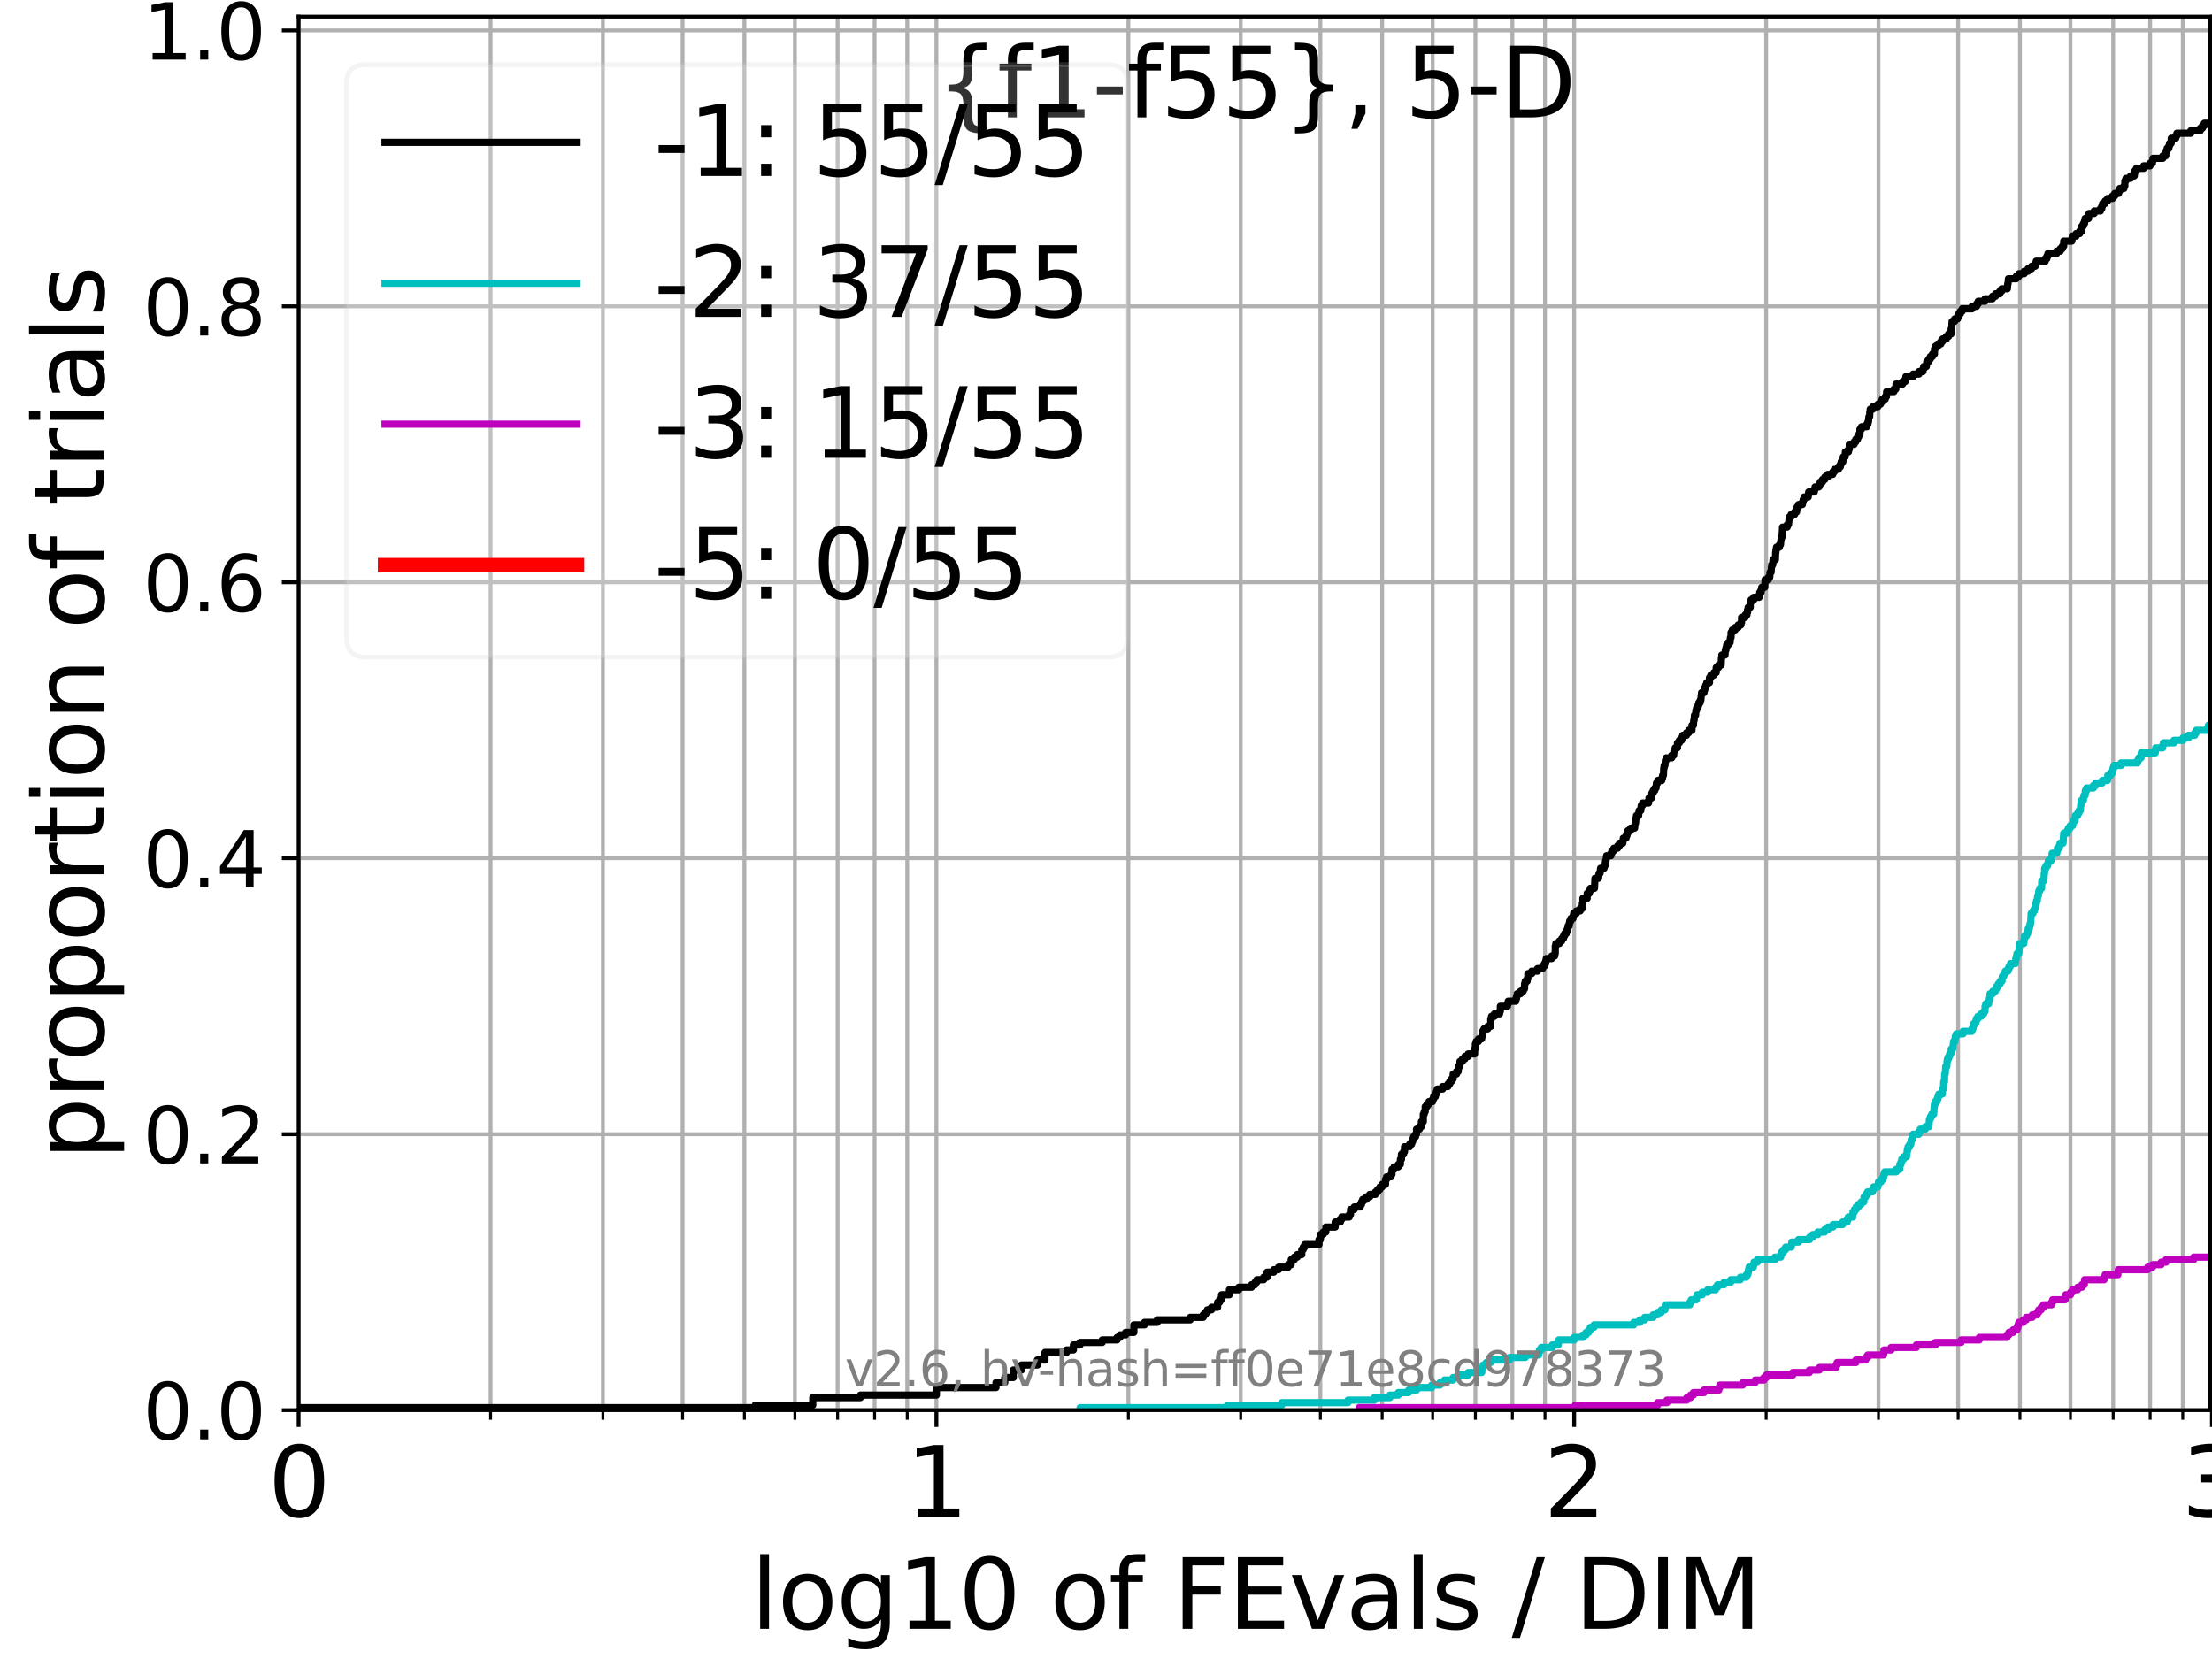 <?xml version="1.0" encoding="utf-8" standalone="no"?>
<!DOCTYPE svg PUBLIC "-//W3C//DTD SVG 1.1//EN"
  "http://www.w3.org/Graphics/SVG/1.1/DTD/svg11.dtd">
<svg xmlns:xlink="http://www.w3.org/1999/xlink" width="460.8pt" height="345.6pt" viewBox="0 0 460.8 345.6" xmlns="http://www.w3.org/2000/svg" version="1.1">
 <defs>
  <style type="text/css">*{stroke-linejoin: round; stroke-linecap: butt}</style>
 </defs>
 <g id="figure_1">
  <g id="patch_1">
   <path d="M 0 345.6 
L 460.8 345.6 
L 460.8 0 
L 0 0 
z
" style="fill: #ffffff"/>
  </g>
  <g id="axes_1">
   <g id="patch_2">
    <path d="M 62.208 293.76 
L 460.8 293.76 
L 460.8 3.456 
L 62.208 3.456 
z
" style="fill: #ffffff"/>
   </g>
   <g id="matplotlib.axis_1">
    <g id="xtick_1">
     <g id="line2d_1">
      <path d="M 62.208 293.76 
L 62.208 3.456 
" clip-path="url(#pa5ee4dd7f3)" style="fill: none; stroke: #b0b0b0; stroke-width: 0.8; stroke-linecap: square"/>
     </g>
     <g id="line2d_2">
      <defs>
       <path id="m06cdb8e19f" d="M 0 0 
L 0 3.5 
" style="stroke: #000000; stroke-width: 0.8"/>
      </defs>
      <g>
       <use xlink:href="#m06cdb8e19f" x="62.208" y="293.76" style="stroke: #000000; stroke-width: 0.8"/>
      </g>
     </g>
     <g id="text_1">
      <!-- 0 -->
      <g transform="translate(55.846 315.957) scale(0.2 -0.2)">
       <defs>
        <path id="DejaVuSans-30" d="M 2034 4250 
Q 1547 4250 1301 3770 
Q 1056 3291 1056 2328 
Q 1056 1369 1301 889 
Q 1547 409 2034 409 
Q 2525 409 2770 889 
Q 3016 1369 3016 2328 
Q 3016 3291 2770 3770 
Q 2525 4250 2034 4250 
z
M 2034 4750 
Q 2819 4750 3233 4129 
Q 3647 3509 3647 2328 
Q 3647 1150 3233 529 
Q 2819 -91 2034 -91 
Q 1250 -91 836 529 
Q 422 1150 422 2328 
Q 422 3509 836 4129 
Q 1250 4750 2034 4750 
z
" transform="scale(0.016)"/>
       </defs>
       <use xlink:href="#DejaVuSans-30"/>
      </g>
     </g>
    </g>
    <g id="xtick_2">
     <g id="line2d_3">
      <path d="M 195.068 293.76 
L 195.068 3.456 
" clip-path="url(#pa5ee4dd7f3)" style="fill: none; stroke: #b0b0b0; stroke-width: 0.8; stroke-linecap: square"/>
     </g>
     <g id="line2d_4">
      <g>
       <use xlink:href="#m06cdb8e19f" x="195.068" y="293.76" style="stroke: #000000; stroke-width: 0.8"/>
      </g>
     </g>
     <g id="text_2">
      <!-- 1 -->
      <g transform="translate(188.706 315.957) scale(0.2 -0.2)">
       <defs>
        <path id="DejaVuSans-31" d="M 794 531 
L 1825 531 
L 1825 4091 
L 703 3866 
L 703 4441 
L 1819 4666 
L 2450 4666 
L 2450 531 
L 3481 531 
L 3481 0 
L 794 0 
L 794 531 
z
" transform="scale(0.016)"/>
       </defs>
       <use xlink:href="#DejaVuSans-31"/>
      </g>
     </g>
    </g>
    <g id="xtick_3">
     <g id="line2d_5">
      <path d="M 327.928 293.76 
L 327.928 3.456 
" clip-path="url(#pa5ee4dd7f3)" style="fill: none; stroke: #b0b0b0; stroke-width: 0.8; stroke-linecap: square"/>
     </g>
     <g id="line2d_6">
      <g>
       <use xlink:href="#m06cdb8e19f" x="327.928" y="293.76" style="stroke: #000000; stroke-width: 0.8"/>
      </g>
     </g>
     <g id="text_3">
      <!-- 2 -->
      <g transform="translate(321.566 315.957) scale(0.2 -0.2)">
       <defs>
        <path id="DejaVuSans-32" d="M 1228 531 
L 3431 531 
L 3431 0 
L 469 0 
L 469 531 
Q 828 903 1448 1529 
Q 2069 2156 2228 2338 
Q 2531 2678 2651 2914 
Q 2772 3150 2772 3378 
Q 2772 3750 2511 3984 
Q 2250 4219 1831 4219 
Q 1534 4219 1204 4116 
Q 875 4013 500 3803 
L 500 4441 
Q 881 4594 1212 4672 
Q 1544 4750 1819 4750 
Q 2544 4750 2975 4387 
Q 3406 4025 3406 3419 
Q 3406 3131 3298 2873 
Q 3191 2616 2906 2266 
Q 2828 2175 2409 1742 
Q 1991 1309 1228 531 
z
" transform="scale(0.016)"/>
       </defs>
       <use xlink:href="#DejaVuSans-32"/>
      </g>
     </g>
    </g>
    <g id="xtick_4">
     <g id="line2d_7">
      <path d="M 460.788 293.76 
L 460.788 3.456 
" clip-path="url(#pa5ee4dd7f3)" style="fill: none; stroke: #b0b0b0; stroke-width: 0.8; stroke-linecap: square"/>
     </g>
     <g id="line2d_8">
      <g>
       <use xlink:href="#m06cdb8e19f" x="460.788" y="293.76" style="stroke: #000000; stroke-width: 0.8"/>
      </g>
     </g>
     <g id="text_4">
      <!-- 3 -->
      <g transform="translate(454.426 315.957) scale(0.2 -0.2)">
       <defs>
        <path id="DejaVuSans-33" d="M 2597 2516 
Q 3050 2419 3304 2112 
Q 3559 1806 3559 1356 
Q 3559 666 3084 287 
Q 2609 -91 1734 -91 
Q 1441 -91 1130 -33 
Q 819 25 488 141 
L 488 750 
Q 750 597 1062 519 
Q 1375 441 1716 441 
Q 2309 441 2620 675 
Q 2931 909 2931 1356 
Q 2931 1769 2642 2001 
Q 2353 2234 1838 2234 
L 1294 2234 
L 1294 2753 
L 1863 2753 
Q 2328 2753 2575 2939 
Q 2822 3125 2822 3475 
Q 2822 3834 2567 4026 
Q 2313 4219 1838 4219 
Q 1578 4219 1281 4162 
Q 984 4106 628 3988 
L 628 4550 
Q 988 4650 1302 4700 
Q 1616 4750 1894 4750 
Q 2613 4750 3031 4423 
Q 3450 4097 3450 3541 
Q 3450 3153 3228 2886 
Q 3006 2619 2597 2516 
z
" transform="scale(0.016)"/>
       </defs>
       <use xlink:href="#DejaVuSans-33"/>
      </g>
     </g>
    </g>
    <g id="xtick_5">
     <g id="line2d_9">
      <path d="M 102.203 293.76 
L 102.203 3.456 
" clip-path="url(#pa5ee4dd7f3)" style="fill: none; stroke: #b0b0b0; stroke-width: 0.8; stroke-linecap: square"/>
     </g>
     <g id="line2d_10">
      <defs>
       <path id="m9ae345ed89" d="M 0 0 
L 0 2 
" style="stroke: #000000; stroke-width: 0.6"/>
      </defs>
      <g>
       <use xlink:href="#m9ae345ed89" x="102.203" y="293.76" style="stroke: #000000; stroke-width: 0.6"/>
      </g>
     </g>
    </g>
    <g id="xtick_6">
     <g id="line2d_11">
      <path d="M 125.598 293.76 
L 125.598 3.456 
" clip-path="url(#pa5ee4dd7f3)" style="fill: none; stroke: #b0b0b0; stroke-width: 0.8; stroke-linecap: square"/>
     </g>
     <g id="line2d_12">
      <g>
       <use xlink:href="#m9ae345ed89" x="125.598" y="293.76" style="stroke: #000000; stroke-width: 0.6"/>
      </g>
     </g>
    </g>
    <g id="xtick_7">
     <g id="line2d_13">
      <path d="M 142.198 293.76 
L 142.198 3.456 
" clip-path="url(#pa5ee4dd7f3)" style="fill: none; stroke: #b0b0b0; stroke-width: 0.8; stroke-linecap: square"/>
     </g>
     <g id="line2d_14">
      <g>
       <use xlink:href="#m9ae345ed89" x="142.198" y="293.76" style="stroke: #000000; stroke-width: 0.6"/>
      </g>
     </g>
    </g>
    <g id="xtick_8">
     <g id="line2d_15">
      <path d="M 155.073 293.76 
L 155.073 3.456 
" clip-path="url(#pa5ee4dd7f3)" style="fill: none; stroke: #b0b0b0; stroke-width: 0.8; stroke-linecap: square"/>
     </g>
     <g id="line2d_16">
      <g>
       <use xlink:href="#m9ae345ed89" x="155.073" y="293.76" style="stroke: #000000; stroke-width: 0.6"/>
      </g>
     </g>
    </g>
    <g id="xtick_9">
     <g id="line2d_17">
      <path d="M 165.593 293.76 
L 165.593 3.456 
" clip-path="url(#pa5ee4dd7f3)" style="fill: none; stroke: #b0b0b0; stroke-width: 0.8; stroke-linecap: square"/>
     </g>
     <g id="line2d_18">
      <g>
       <use xlink:href="#m9ae345ed89" x="165.593" y="293.76" style="stroke: #000000; stroke-width: 0.6"/>
      </g>
     </g>
    </g>
    <g id="xtick_10">
     <g id="line2d_19">
      <path d="M 174.488 293.76 
L 174.488 3.456 
" clip-path="url(#pa5ee4dd7f3)" style="fill: none; stroke: #b0b0b0; stroke-width: 0.8; stroke-linecap: square"/>
     </g>
     <g id="line2d_20">
      <g>
       <use xlink:href="#m9ae345ed89" x="174.488" y="293.76" style="stroke: #000000; stroke-width: 0.6"/>
      </g>
     </g>
    </g>
    <g id="xtick_11">
     <g id="line2d_21">
      <path d="M 182.193 293.76 
L 182.193 3.456 
" clip-path="url(#pa5ee4dd7f3)" style="fill: none; stroke: #b0b0b0; stroke-width: 0.8; stroke-linecap: square"/>
     </g>
     <g id="line2d_22">
      <g>
       <use xlink:href="#m9ae345ed89" x="182.193" y="293.76" style="stroke: #000000; stroke-width: 0.6"/>
      </g>
     </g>
    </g>
    <g id="xtick_12">
     <g id="line2d_23">
      <path d="M 188.989 293.76 
L 188.989 3.456 
" clip-path="url(#pa5ee4dd7f3)" style="fill: none; stroke: #b0b0b0; stroke-width: 0.8; stroke-linecap: square"/>
     </g>
     <g id="line2d_24">
      <g>
       <use xlink:href="#m9ae345ed89" x="188.989" y="293.76" style="stroke: #000000; stroke-width: 0.6"/>
      </g>
     </g>
    </g>
    <g id="xtick_13">
     <g id="line2d_25">
      <path d="M 235.063 293.76 
L 235.063 3.456 
" clip-path="url(#pa5ee4dd7f3)" style="fill: none; stroke: #b0b0b0; stroke-width: 0.8; stroke-linecap: square"/>
     </g>
     <g id="line2d_26">
      <g>
       <use xlink:href="#m9ae345ed89" x="235.063" y="293.76" style="stroke: #000000; stroke-width: 0.6"/>
      </g>
     </g>
    </g>
    <g id="xtick_14">
     <g id="line2d_27">
      <path d="M 258.459 293.76 
L 258.459 3.456 
" clip-path="url(#pa5ee4dd7f3)" style="fill: none; stroke: #b0b0b0; stroke-width: 0.8; stroke-linecap: square"/>
     </g>
     <g id="line2d_28">
      <g>
       <use xlink:href="#m9ae345ed89" x="258.459" y="293.76" style="stroke: #000000; stroke-width: 0.6"/>
      </g>
     </g>
    </g>
    <g id="xtick_15">
     <g id="line2d_29">
      <path d="M 275.058 293.76 
L 275.058 3.456 
" clip-path="url(#pa5ee4dd7f3)" style="fill: none; stroke: #b0b0b0; stroke-width: 0.8; stroke-linecap: square"/>
     </g>
     <g id="line2d_30">
      <g>
       <use xlink:href="#m9ae345ed89" x="275.058" y="293.76" style="stroke: #000000; stroke-width: 0.6"/>
      </g>
     </g>
    </g>
    <g id="xtick_16">
     <g id="line2d_31">
      <path d="M 287.933 293.76 
L 287.933 3.456 
" clip-path="url(#pa5ee4dd7f3)" style="fill: none; stroke: #b0b0b0; stroke-width: 0.8; stroke-linecap: square"/>
     </g>
     <g id="line2d_32">
      <g>
       <use xlink:href="#m9ae345ed89" x="287.933" y="293.76" style="stroke: #000000; stroke-width: 0.6"/>
      </g>
     </g>
    </g>
    <g id="xtick_17">
     <g id="line2d_33">
      <path d="M 298.453 293.76 
L 298.453 3.456 
" clip-path="url(#pa5ee4dd7f3)" style="fill: none; stroke: #b0b0b0; stroke-width: 0.8; stroke-linecap: square"/>
     </g>
     <g id="line2d_34">
      <g>
       <use xlink:href="#m9ae345ed89" x="298.453" y="293.76" style="stroke: #000000; stroke-width: 0.6"/>
      </g>
     </g>
    </g>
    <g id="xtick_18">
     <g id="line2d_35">
      <path d="M 307.348 293.76 
L 307.348 3.456 
" clip-path="url(#pa5ee4dd7f3)" style="fill: none; stroke: #b0b0b0; stroke-width: 0.8; stroke-linecap: square"/>
     </g>
     <g id="line2d_36">
      <g>
       <use xlink:href="#m9ae345ed89" x="307.348" y="293.76" style="stroke: #000000; stroke-width: 0.6"/>
      </g>
     </g>
    </g>
    <g id="xtick_19">
     <g id="line2d_37">
      <path d="M 315.053 293.76 
L 315.053 3.456 
" clip-path="url(#pa5ee4dd7f3)" style="fill: none; stroke: #b0b0b0; stroke-width: 0.8; stroke-linecap: square"/>
     </g>
     <g id="line2d_38">
      <g>
       <use xlink:href="#m9ae345ed89" x="315.053" y="293.76" style="stroke: #000000; stroke-width: 0.6"/>
      </g>
     </g>
    </g>
    <g id="xtick_20">
     <g id="line2d_39">
      <path d="M 321.849 293.76 
L 321.849 3.456 
" clip-path="url(#pa5ee4dd7f3)" style="fill: none; stroke: #b0b0b0; stroke-width: 0.8; stroke-linecap: square"/>
     </g>
     <g id="line2d_40">
      <g>
       <use xlink:href="#m9ae345ed89" x="321.849" y="293.76" style="stroke: #000000; stroke-width: 0.6"/>
      </g>
     </g>
    </g>
    <g id="xtick_21">
     <g id="line2d_41">
      <path d="M 367.923 293.76 
L 367.923 3.456 
" clip-path="url(#pa5ee4dd7f3)" style="fill: none; stroke: #b0b0b0; stroke-width: 0.8; stroke-linecap: square"/>
     </g>
     <g id="line2d_42">
      <g>
       <use xlink:href="#m9ae345ed89" x="367.923" y="293.76" style="stroke: #000000; stroke-width: 0.6"/>
      </g>
     </g>
    </g>
    <g id="xtick_22">
     <g id="line2d_43">
      <path d="M 391.319 293.76 
L 391.319 3.456 
" clip-path="url(#pa5ee4dd7f3)" style="fill: none; stroke: #b0b0b0; stroke-width: 0.8; stroke-linecap: square"/>
     </g>
     <g id="line2d_44">
      <g>
       <use xlink:href="#m9ae345ed89" x="391.319" y="293.76" style="stroke: #000000; stroke-width: 0.6"/>
      </g>
     </g>
    </g>
    <g id="xtick_23">
     <g id="line2d_45">
      <path d="M 407.918 293.76 
L 407.918 3.456 
" clip-path="url(#pa5ee4dd7f3)" style="fill: none; stroke: #b0b0b0; stroke-width: 0.8; stroke-linecap: square"/>
     </g>
     <g id="line2d_46">
      <g>
       <use xlink:href="#m9ae345ed89" x="407.918" y="293.76" style="stroke: #000000; stroke-width: 0.6"/>
      </g>
     </g>
    </g>
    <g id="xtick_24">
     <g id="line2d_47">
      <path d="M 420.794 293.76 
L 420.794 3.456 
" clip-path="url(#pa5ee4dd7f3)" style="fill: none; stroke: #b0b0b0; stroke-width: 0.8; stroke-linecap: square"/>
     </g>
     <g id="line2d_48">
      <g>
       <use xlink:href="#m9ae345ed89" x="420.794" y="293.76" style="stroke: #000000; stroke-width: 0.6"/>
      </g>
     </g>
    </g>
    <g id="xtick_25">
     <g id="line2d_49">
      <path d="M 431.314 293.76 
L 431.314 3.456 
" clip-path="url(#pa5ee4dd7f3)" style="fill: none; stroke: #b0b0b0; stroke-width: 0.8; stroke-linecap: square"/>
     </g>
     <g id="line2d_50">
      <g>
       <use xlink:href="#m9ae345ed89" x="431.314" y="293.76" style="stroke: #000000; stroke-width: 0.6"/>
      </g>
     </g>
    </g>
    <g id="xtick_26">
     <g id="line2d_51">
      <path d="M 440.208 293.76 
L 440.208 3.456 
" clip-path="url(#pa5ee4dd7f3)" style="fill: none; stroke: #b0b0b0; stroke-width: 0.8; stroke-linecap: square"/>
     </g>
     <g id="line2d_52">
      <g>
       <use xlink:href="#m9ae345ed89" x="440.208" y="293.76" style="stroke: #000000; stroke-width: 0.6"/>
      </g>
     </g>
    </g>
    <g id="xtick_27">
     <g id="line2d_53">
      <path d="M 447.913 293.76 
L 447.913 3.456 
" clip-path="url(#pa5ee4dd7f3)" style="fill: none; stroke: #b0b0b0; stroke-width: 0.8; stroke-linecap: square"/>
     </g>
     <g id="line2d_54">
      <g>
       <use xlink:href="#m9ae345ed89" x="447.913" y="293.76" style="stroke: #000000; stroke-width: 0.6"/>
      </g>
     </g>
    </g>
    <g id="xtick_28">
     <g id="line2d_55">
      <path d="M 454.709 293.76 
L 454.709 3.456 
" clip-path="url(#pa5ee4dd7f3)" style="fill: none; stroke: #b0b0b0; stroke-width: 0.8; stroke-linecap: square"/>
     </g>
     <g id="line2d_56">
      <g>
       <use xlink:href="#m9ae345ed89" x="454.709" y="293.76" style="stroke: #000000; stroke-width: 0.6"/>
      </g>
     </g>
    </g>
    <g id="text_5">
     <!-- log10 of FEvals / DIM -->
     <g transform="translate(156.431 339.313) scale(0.2 -0.2)">
      <defs>
       <path id="DejaVuSans-6c" d="M 603 4863 
L 1178 4863 
L 1178 0 
L 603 0 
L 603 4863 
z
" transform="scale(0.016)"/>
       <path id="DejaVuSans-6f" d="M 1959 3097 
Q 1497 3097 1228 2736 
Q 959 2375 959 1747 
Q 959 1119 1226 758 
Q 1494 397 1959 397 
Q 2419 397 2687 759 
Q 2956 1122 2956 1747 
Q 2956 2369 2687 2733 
Q 2419 3097 1959 3097 
z
M 1959 3584 
Q 2709 3584 3137 3096 
Q 3566 2609 3566 1747 
Q 3566 888 3137 398 
Q 2709 -91 1959 -91 
Q 1206 -91 779 398 
Q 353 888 353 1747 
Q 353 2609 779 3096 
Q 1206 3584 1959 3584 
z
" transform="scale(0.016)"/>
       <path id="DejaVuSans-67" d="M 2906 1791 
Q 2906 2416 2648 2759 
Q 2391 3103 1925 3103 
Q 1463 3103 1205 2759 
Q 947 2416 947 1791 
Q 947 1169 1205 825 
Q 1463 481 1925 481 
Q 2391 481 2648 825 
Q 2906 1169 2906 1791 
z
M 3481 434 
Q 3481 -459 3084 -895 
Q 2688 -1331 1869 -1331 
Q 1566 -1331 1297 -1286 
Q 1028 -1241 775 -1147 
L 775 -588 
Q 1028 -725 1275 -790 
Q 1522 -856 1778 -856 
Q 2344 -856 2625 -561 
Q 2906 -266 2906 331 
L 2906 616 
Q 2728 306 2450 153 
Q 2172 0 1784 0 
Q 1141 0 747 490 
Q 353 981 353 1791 
Q 353 2603 747 3093 
Q 1141 3584 1784 3584 
Q 2172 3584 2450 3431 
Q 2728 3278 2906 2969 
L 2906 3500 
L 3481 3500 
L 3481 434 
z
" transform="scale(0.016)"/>
       <path id="DejaVuSans-20" transform="scale(0.016)"/>
       <path id="DejaVuSans-66" d="M 2375 4863 
L 2375 4384 
L 1825 4384 
Q 1516 4384 1395 4259 
Q 1275 4134 1275 3809 
L 1275 3500 
L 2222 3500 
L 2222 3053 
L 1275 3053 
L 1275 0 
L 697 0 
L 697 3053 
L 147 3053 
L 147 3500 
L 697 3500 
L 697 3744 
Q 697 4328 969 4595 
Q 1241 4863 1831 4863 
L 2375 4863 
z
" transform="scale(0.016)"/>
       <path id="DejaVuSans-46" d="M 628 4666 
L 3309 4666 
L 3309 4134 
L 1259 4134 
L 1259 2759 
L 3109 2759 
L 3109 2228 
L 1259 2228 
L 1259 0 
L 628 0 
L 628 4666 
z
" transform="scale(0.016)"/>
       <path id="DejaVuSans-45" d="M 628 4666 
L 3578 4666 
L 3578 4134 
L 1259 4134 
L 1259 2753 
L 3481 2753 
L 3481 2222 
L 1259 2222 
L 1259 531 
L 3634 531 
L 3634 0 
L 628 0 
L 628 4666 
z
" transform="scale(0.016)"/>
       <path id="DejaVuSans-76" d="M 191 3500 
L 800 3500 
L 1894 563 
L 2988 3500 
L 3597 3500 
L 2284 0 
L 1503 0 
L 191 3500 
z
" transform="scale(0.016)"/>
       <path id="DejaVuSans-61" d="M 2194 1759 
Q 1497 1759 1228 1600 
Q 959 1441 959 1056 
Q 959 750 1161 570 
Q 1363 391 1709 391 
Q 2188 391 2477 730 
Q 2766 1069 2766 1631 
L 2766 1759 
L 2194 1759 
z
M 3341 1997 
L 3341 0 
L 2766 0 
L 2766 531 
Q 2569 213 2275 61 
Q 1981 -91 1556 -91 
Q 1019 -91 701 211 
Q 384 513 384 1019 
Q 384 1609 779 1909 
Q 1175 2209 1959 2209 
L 2766 2209 
L 2766 2266 
Q 2766 2663 2505 2880 
Q 2244 3097 1772 3097 
Q 1472 3097 1187 3025 
Q 903 2953 641 2809 
L 641 3341 
Q 956 3463 1253 3523 
Q 1550 3584 1831 3584 
Q 2591 3584 2966 3190 
Q 3341 2797 3341 1997 
z
" transform="scale(0.016)"/>
       <path id="DejaVuSans-73" d="M 2834 3397 
L 2834 2853 
Q 2591 2978 2328 3040 
Q 2066 3103 1784 3103 
Q 1356 3103 1142 2972 
Q 928 2841 928 2578 
Q 928 2378 1081 2264 
Q 1234 2150 1697 2047 
L 1894 2003 
Q 2506 1872 2764 1633 
Q 3022 1394 3022 966 
Q 3022 478 2636 193 
Q 2250 -91 1575 -91 
Q 1294 -91 989 -36 
Q 684 19 347 128 
L 347 722 
Q 666 556 975 473 
Q 1284 391 1588 391 
Q 1994 391 2212 530 
Q 2431 669 2431 922 
Q 2431 1156 2273 1281 
Q 2116 1406 1581 1522 
L 1381 1569 
Q 847 1681 609 1914 
Q 372 2147 372 2553 
Q 372 3047 722 3315 
Q 1072 3584 1716 3584 
Q 2034 3584 2315 3537 
Q 2597 3491 2834 3397 
z
" transform="scale(0.016)"/>
       <path id="DejaVuSans-2f" d="M 1625 4666 
L 2156 4666 
L 531 -594 
L 0 -594 
L 1625 4666 
z
" transform="scale(0.016)"/>
       <path id="DejaVuSans-44" d="M 1259 4147 
L 1259 519 
L 2022 519 
Q 2988 519 3436 956 
Q 3884 1394 3884 2338 
Q 3884 3275 3436 3711 
Q 2988 4147 2022 4147 
L 1259 4147 
z
M 628 4666 
L 1925 4666 
Q 3281 4666 3915 4102 
Q 4550 3538 4550 2338 
Q 4550 1131 3912 565 
Q 3275 0 1925 0 
L 628 0 
L 628 4666 
z
" transform="scale(0.016)"/>
       <path id="DejaVuSans-49" d="M 628 4666 
L 1259 4666 
L 1259 0 
L 628 0 
L 628 4666 
z
" transform="scale(0.016)"/>
       <path id="DejaVuSans-4d" d="M 628 4666 
L 1569 4666 
L 2759 1491 
L 3956 4666 
L 4897 4666 
L 4897 0 
L 4281 0 
L 4281 4097 
L 3078 897 
L 2444 897 
L 1241 4097 
L 1241 0 
L 628 0 
L 628 4666 
z
" transform="scale(0.016)"/>
      </defs>
      <use xlink:href="#DejaVuSans-6c"/>
      <use xlink:href="#DejaVuSans-6f" x="27.783"/>
      <use xlink:href="#DejaVuSans-67" x="88.965"/>
      <use xlink:href="#DejaVuSans-31" x="152.441"/>
      <use xlink:href="#DejaVuSans-30" x="216.064"/>
      <use xlink:href="#DejaVuSans-20" x="279.688"/>
      <use xlink:href="#DejaVuSans-6f" x="311.475"/>
      <use xlink:href="#DejaVuSans-66" x="372.656"/>
      <use xlink:href="#DejaVuSans-20" x="407.861"/>
      <use xlink:href="#DejaVuSans-46" x="439.648"/>
      <use xlink:href="#DejaVuSans-45" x="497.168"/>
      <use xlink:href="#DejaVuSans-76" x="560.352"/>
      <use xlink:href="#DejaVuSans-61" x="619.531"/>
      <use xlink:href="#DejaVuSans-6c" x="680.811"/>
      <use xlink:href="#DejaVuSans-73" x="708.594"/>
      <use xlink:href="#DejaVuSans-20" x="760.693"/>
      <use xlink:href="#DejaVuSans-2f" x="792.48"/>
      <use xlink:href="#DejaVuSans-20" x="826.172"/>
      <use xlink:href="#DejaVuSans-44" x="857.959"/>
      <use xlink:href="#DejaVuSans-49" x="934.961"/>
      <use xlink:href="#DejaVuSans-4d" x="964.453"/>
     </g>
    </g>
   </g>
   <g id="matplotlib.axis_2">
    <g id="ytick_1">
     <g id="line2d_57">
      <path d="M 62.208 293.76 
L 460.8 293.76 
" clip-path="url(#pa5ee4dd7f3)" style="fill: none; stroke: #b0b0b0; stroke-width: 0.8; stroke-linecap: square"/>
     </g>
     <g id="line2d_58">
      <defs>
       <path id="m2e234295fa" d="M 0 0 
L -3.5 0 
" style="stroke: #000000; stroke-width: 0.8"/>
      </defs>
      <g>
       <use xlink:href="#m2e234295fa" x="62.208" y="293.76" style="stroke: #000000; stroke-width: 0.8"/>
      </g>
     </g>
     <g id="text_6">
      <!-- 0.0 -->
      <g transform="translate(29.763 299.839) scale(0.16 -0.16)">
       <defs>
        <path id="DejaVuSans-2e" d="M 684 794 
L 1344 794 
L 1344 0 
L 684 0 
L 684 794 
z
" transform="scale(0.016)"/>
       </defs>
       <use xlink:href="#DejaVuSans-30"/>
       <use xlink:href="#DejaVuSans-2e" x="63.623"/>
       <use xlink:href="#DejaVuSans-30" x="95.41"/>
      </g>
     </g>
    </g>
    <g id="ytick_2">
     <g id="line2d_59">
      <path d="M 62.208 236.274 
L 460.8 236.274 
" clip-path="url(#pa5ee4dd7f3)" style="fill: none; stroke: #b0b0b0; stroke-width: 0.8; stroke-linecap: square"/>
     </g>
     <g id="line2d_60">
      <g>
       <use xlink:href="#m2e234295fa" x="62.208" y="236.274" style="stroke: #000000; stroke-width: 0.8"/>
      </g>
     </g>
     <g id="text_7">
      <!-- 0.2 -->
      <g transform="translate(29.763 242.353) scale(0.16 -0.16)">
       <use xlink:href="#DejaVuSans-30"/>
       <use xlink:href="#DejaVuSans-2e" x="63.623"/>
       <use xlink:href="#DejaVuSans-32" x="95.41"/>
      </g>
     </g>
    </g>
    <g id="ytick_3">
     <g id="line2d_61">
      <path d="M 62.208 178.788 
L 460.8 178.788 
" clip-path="url(#pa5ee4dd7f3)" style="fill: none; stroke: #b0b0b0; stroke-width: 0.8; stroke-linecap: square"/>
     </g>
     <g id="line2d_62">
      <g>
       <use xlink:href="#m2e234295fa" x="62.208" y="178.788" style="stroke: #000000; stroke-width: 0.8"/>
      </g>
     </g>
     <g id="text_8">
      <!-- 0.4 -->
      <g transform="translate(29.763 184.867) scale(0.16 -0.16)">
       <defs>
        <path id="DejaVuSans-34" d="M 2419 4116 
L 825 1625 
L 2419 1625 
L 2419 4116 
z
M 2253 4666 
L 3047 4666 
L 3047 1625 
L 3713 1625 
L 3713 1100 
L 3047 1100 
L 3047 0 
L 2419 0 
L 2419 1100 
L 313 1100 
L 313 1709 
L 2253 4666 
z
" transform="scale(0.016)"/>
       </defs>
       <use xlink:href="#DejaVuSans-30"/>
       <use xlink:href="#DejaVuSans-2e" x="63.623"/>
       <use xlink:href="#DejaVuSans-34" x="95.41"/>
      </g>
     </g>
    </g>
    <g id="ytick_4">
     <g id="line2d_63">
      <path d="M 62.208 121.302 
L 460.8 121.302 
" clip-path="url(#pa5ee4dd7f3)" style="fill: none; stroke: #b0b0b0; stroke-width: 0.8; stroke-linecap: square"/>
     </g>
     <g id="line2d_64">
      <g>
       <use xlink:href="#m2e234295fa" x="62.208" y="121.302" style="stroke: #000000; stroke-width: 0.8"/>
      </g>
     </g>
     <g id="text_9">
      <!-- 0.6 -->
      <g transform="translate(29.763 127.381) scale(0.16 -0.16)">
       <defs>
        <path id="DejaVuSans-36" d="M 2113 2584 
Q 1688 2584 1439 2293 
Q 1191 2003 1191 1497 
Q 1191 994 1439 701 
Q 1688 409 2113 409 
Q 2538 409 2786 701 
Q 3034 994 3034 1497 
Q 3034 2003 2786 2293 
Q 2538 2584 2113 2584 
z
M 3366 4563 
L 3366 3988 
Q 3128 4100 2886 4159 
Q 2644 4219 2406 4219 
Q 1781 4219 1451 3797 
Q 1122 3375 1075 2522 
Q 1259 2794 1537 2939 
Q 1816 3084 2150 3084 
Q 2853 3084 3261 2657 
Q 3669 2231 3669 1497 
Q 3669 778 3244 343 
Q 2819 -91 2113 -91 
Q 1303 -91 875 529 
Q 447 1150 447 2328 
Q 447 3434 972 4092 
Q 1497 4750 2381 4750 
Q 2619 4750 2861 4703 
Q 3103 4656 3366 4563 
z
" transform="scale(0.016)"/>
       </defs>
       <use xlink:href="#DejaVuSans-30"/>
       <use xlink:href="#DejaVuSans-2e" x="63.623"/>
       <use xlink:href="#DejaVuSans-36" x="95.41"/>
      </g>
     </g>
    </g>
    <g id="ytick_5">
     <g id="line2d_65">
      <path d="M 62.208 63.816 
L 460.8 63.816 
" clip-path="url(#pa5ee4dd7f3)" style="fill: none; stroke: #b0b0b0; stroke-width: 0.8; stroke-linecap: square"/>
     </g>
     <g id="line2d_66">
      <g>
       <use xlink:href="#m2e234295fa" x="62.208" y="63.816" style="stroke: #000000; stroke-width: 0.8"/>
      </g>
     </g>
     <g id="text_10">
      <!-- 0.8 -->
      <g transform="translate(29.763 69.895) scale(0.16 -0.16)">
       <defs>
        <path id="DejaVuSans-38" d="M 2034 2216 
Q 1584 2216 1326 1975 
Q 1069 1734 1069 1313 
Q 1069 891 1326 650 
Q 1584 409 2034 409 
Q 2484 409 2743 651 
Q 3003 894 3003 1313 
Q 3003 1734 2745 1975 
Q 2488 2216 2034 2216 
z
M 1403 2484 
Q 997 2584 770 2862 
Q 544 3141 544 3541 
Q 544 4100 942 4425 
Q 1341 4750 2034 4750 
Q 2731 4750 3128 4425 
Q 3525 4100 3525 3541 
Q 3525 3141 3298 2862 
Q 3072 2584 2669 2484 
Q 3125 2378 3379 2068 
Q 3634 1759 3634 1313 
Q 3634 634 3220 271 
Q 2806 -91 2034 -91 
Q 1263 -91 848 271 
Q 434 634 434 1313 
Q 434 1759 690 2068 
Q 947 2378 1403 2484 
z
M 1172 3481 
Q 1172 3119 1398 2916 
Q 1625 2713 2034 2713 
Q 2441 2713 2670 2916 
Q 2900 3119 2900 3481 
Q 2900 3844 2670 4047 
Q 2441 4250 2034 4250 
Q 1625 4250 1398 4047 
Q 1172 3844 1172 3481 
z
" transform="scale(0.016)"/>
       </defs>
       <use xlink:href="#DejaVuSans-30"/>
       <use xlink:href="#DejaVuSans-2e" x="63.623"/>
       <use xlink:href="#DejaVuSans-38" x="95.41"/>
      </g>
     </g>
    </g>
    <g id="ytick_6">
     <g id="line2d_67">
      <path d="M 62.208 6.33 
L 460.8 6.33 
" clip-path="url(#pa5ee4dd7f3)" style="fill: none; stroke: #b0b0b0; stroke-width: 0.8; stroke-linecap: square"/>
     </g>
     <g id="line2d_68">
      <g>
       <use xlink:href="#m2e234295fa" x="62.208" y="6.33" style="stroke: #000000; stroke-width: 0.8"/>
      </g>
     </g>
     <g id="text_11">
      <!-- 1.0 -->
      <g transform="translate(29.763 12.409) scale(0.16 -0.16)">
       <use xlink:href="#DejaVuSans-31"/>
       <use xlink:href="#DejaVuSans-2e" x="63.623"/>
       <use xlink:href="#DejaVuSans-30" x="95.41"/>
      </g>
     </g>
    </g>
    <g id="text_12">
     <!-- proportion of trials -->
     <g transform="translate(21.604 241.614) rotate(-90) scale(0.2 -0.2)">
      <defs>
       <path id="DejaVuSans-70" d="M 1159 525 
L 1159 -1331 
L 581 -1331 
L 581 3500 
L 1159 3500 
L 1159 2969 
Q 1341 3281 1617 3432 
Q 1894 3584 2278 3584 
Q 2916 3584 3314 3078 
Q 3713 2572 3713 1747 
Q 3713 922 3314 415 
Q 2916 -91 2278 -91 
Q 1894 -91 1617 61 
Q 1341 213 1159 525 
z
M 3116 1747 
Q 3116 2381 2855 2742 
Q 2594 3103 2138 3103 
Q 1681 3103 1420 2742 
Q 1159 2381 1159 1747 
Q 1159 1113 1420 752 
Q 1681 391 2138 391 
Q 2594 391 2855 752 
Q 3116 1113 3116 1747 
z
" transform="scale(0.016)"/>
       <path id="DejaVuSans-72" d="M 2631 2963 
Q 2534 3019 2420 3045 
Q 2306 3072 2169 3072 
Q 1681 3072 1420 2755 
Q 1159 2438 1159 1844 
L 1159 0 
L 581 0 
L 581 3500 
L 1159 3500 
L 1159 2956 
Q 1341 3275 1631 3429 
Q 1922 3584 2338 3584 
Q 2397 3584 2469 3576 
Q 2541 3569 2628 3553 
L 2631 2963 
z
" transform="scale(0.016)"/>
       <path id="DejaVuSans-74" d="M 1172 4494 
L 1172 3500 
L 2356 3500 
L 2356 3053 
L 1172 3053 
L 1172 1153 
Q 1172 725 1289 603 
Q 1406 481 1766 481 
L 2356 481 
L 2356 0 
L 1766 0 
Q 1100 0 847 248 
Q 594 497 594 1153 
L 594 3053 
L 172 3053 
L 172 3500 
L 594 3500 
L 594 4494 
L 1172 4494 
z
" transform="scale(0.016)"/>
       <path id="DejaVuSans-69" d="M 603 3500 
L 1178 3500 
L 1178 0 
L 603 0 
L 603 3500 
z
M 603 4863 
L 1178 4863 
L 1178 4134 
L 603 4134 
L 603 4863 
z
" transform="scale(0.016)"/>
       <path id="DejaVuSans-6e" d="M 3513 2113 
L 3513 0 
L 2938 0 
L 2938 2094 
Q 2938 2591 2744 2837 
Q 2550 3084 2163 3084 
Q 1697 3084 1428 2787 
Q 1159 2491 1159 1978 
L 1159 0 
L 581 0 
L 581 3500 
L 1159 3500 
L 1159 2956 
Q 1366 3272 1645 3428 
Q 1925 3584 2291 3584 
Q 2894 3584 3203 3211 
Q 3513 2838 3513 2113 
z
" transform="scale(0.016)"/>
      </defs>
      <use xlink:href="#DejaVuSans-70"/>
      <use xlink:href="#DejaVuSans-72" x="63.477"/>
      <use xlink:href="#DejaVuSans-6f" x="102.34"/>
      <use xlink:href="#DejaVuSans-70" x="163.521"/>
      <use xlink:href="#DejaVuSans-6f" x="226.998"/>
      <use xlink:href="#DejaVuSans-72" x="288.18"/>
      <use xlink:href="#DejaVuSans-74" x="329.293"/>
      <use xlink:href="#DejaVuSans-69" x="368.502"/>
      <use xlink:href="#DejaVuSans-6f" x="396.285"/>
      <use xlink:href="#DejaVuSans-6e" x="457.467"/>
      <use xlink:href="#DejaVuSans-20" x="520.846"/>
      <use xlink:href="#DejaVuSans-6f" x="552.633"/>
      <use xlink:href="#DejaVuSans-66" x="613.814"/>
      <use xlink:href="#DejaVuSans-20" x="649.02"/>
      <use xlink:href="#DejaVuSans-74" x="680.807"/>
      <use xlink:href="#DejaVuSans-72" x="720.016"/>
      <use xlink:href="#DejaVuSans-69" x="761.129"/>
      <use xlink:href="#DejaVuSans-61" x="788.912"/>
      <use xlink:href="#DejaVuSans-6c" x="850.191"/>
      <use xlink:href="#DejaVuSans-73" x="877.975"/>
     </g>
    </g>
   </g>
   <g id="line2d_69">
    <path d="M -1 293.237 
L 157.336 293.237 
L 157.336 292.715 
L 169.317 292.715 
L 169.317 291.147 
L 179.233 291.147 
L 179.233 290.624 
L 195.068 290.624 
L 195.068 289.057 
L 207.48 289.057 
L 207.48 288.011 
L 209.312 288.011 
L 209.312 286.966 
L 211.088 286.966 
L 211.088 285.398 
L 212.81 285.398 
L 212.81 284.353 
L 216.108 284.353 
L 216.108 283.308 
L 217.689 283.308 
L 217.689 281.74 
L 222.188 281.74 
L 222.188 281.218 
L 223.612 281.218 
L 223.612 280.172 
L 225.003 280.172 
L 225.003 279.65 
L 229.621 279.65 
L 229.621 279.127 
L 232.708 279.127 
L 232.708 278.605 
L 233.306 278.605 
L 233.306 278.082 
L 234.483 278.082 
L 234.483 277.559 
L 236.206 277.559 
L 236.206 275.992 
L 238.425 275.992 
L 238.425 275.469 
L 241.085 275.469 
L 241.085 274.946 
L 247.939 274.946 
L 247.939 274.424 
L 250.644 274.424 
L 250.644 273.901 
L 251.083 273.901 
L 251.083 273.379 
L 251.518 273.379 
L 251.518 272.856 
L 252.379 272.856 
L 252.379 272.333 
L 253.647 272.333 
L 253.647 271.288 
L 254.064 271.288 
L 254.064 270.766 
L 254.478 270.766 
L 254.478 269.72 
L 256.103 269.72 
L 256.103 268.675 
L 258.073 268.675 
L 258.073 268.153 
L 260.722 268.153 
L 260.722 267.63 
L 261.457 267.63 
L 261.457 267.107 
L 261.821 267.107 
L 261.821 266.585 
L 263.254 266.585 
L 263.254 266.062 
L 263.958 266.062 
L 263.958 265.017 
L 265.34 265.017 
L 265.34 264.494 
L 266.355 264.494 
L 266.355 263.972 
L 268.334 263.972 
L 268.334 263.449 
L 268.979 263.449 
L 268.979 262.404 
L 269.616 262.404 
L 269.616 261.881 
L 270.247 261.881 
L 270.247 261.359 
L 271.18 261.359 
L 271.18 260.314 
L 271.488 260.314 
L 271.488 259.791 
L 271.794 259.791 
L 271.794 259.268 
L 274.769 259.268 
L 274.769 258.223 
L 275.058 258.223 
L 275.058 257.178 
L 275.632 257.178 
L 275.632 256.655 
L 276.201 256.655 
L 276.201 255.61 
L 278.147 255.61 
L 278.147 254.565 
L 279.231 254.565 
L 279.231 254.042 
L 279.499 254.042 
L 279.499 253.52 
L 281.08 253.52 
L 281.08 252.997 
L 281.339 252.997 
L 281.339 251.952 
L 282.11 251.952 
L 282.11 251.429 
L 283.373 251.429 
L 283.373 250.907 
L 283.622 250.907 
L 283.622 250.384 
L 283.87 250.384 
L 283.87 249.862 
L 284.608 249.862 
L 284.608 249.339 
L 285.337 249.339 
L 285.337 248.816 
L 286.532 248.816 
L 286.532 248.294 
L 287.003 248.294 
L 287.003 247.771 
L 287.47 247.771 
L 287.47 247.249 
L 287.933 247.249 
L 287.933 246.726 
L 288.622 246.726 
L 288.622 245.681 
L 288.849 245.681 
L 288.849 245.158 
L 289.751 245.158 
L 289.751 244.636 
L 289.974 244.636 
L 289.974 243.59 
L 290.418 243.59 
L 290.418 243.068 
L 291.296 243.068 
L 291.296 242.545 
L 291.729 242.545 
L 291.729 241.5 
L 291.945 241.5 
L 291.945 240.455 
L 292.374 240.455 
L 292.374 239.932 
L 292.587 239.932 
L 292.587 238.887 
L 293.642 238.887 
L 293.642 238.364 
L 294.059 238.364 
L 294.059 237.842 
L 294.266 237.842 
L 294.266 237.319 
L 294.473 237.319 
L 294.473 236.797 
L 294.883 236.797 
L 294.883 236.274 
L 295.087 236.274 
L 295.087 235.229 
L 295.696 235.229 
L 295.696 234.706 
L 296.098 234.706 
L 296.098 233.661 
L 296.497 233.661 
L 296.497 232.093 
L 296.696 232.093 
L 296.696 231.571 
L 296.894 231.571 
L 296.894 230.525 
L 297.288 230.525 
L 297.288 230.003 
L 297.679 230.003 
L 297.679 229.48 
L 298.453 229.48 
L 298.453 228.958 
L 298.645 228.958 
L 298.645 228.435 
L 299.028 228.435 
L 299.028 227.912 
L 299.218 227.912 
L 299.218 227.39 
L 299.407 227.39 
L 299.407 226.867 
L 300.531 226.867 
L 300.531 226.345 
L 301.634 226.345 
L 301.634 225.822 
L 301.997 225.822 
L 301.997 225.299 
L 302.357 225.299 
L 302.357 224.777 
L 302.716 224.777 
L 302.716 223.732 
L 303.426 223.732 
L 303.426 223.209 
L 303.778 223.209 
L 303.778 222.164 
L 304.127 222.164 
L 304.127 221.119 
L 304.648 221.119 
L 304.648 220.596 
L 305.164 220.596 
L 305.164 220.073 
L 305.845 220.073 
L 305.845 219.551 
L 307.183 219.551 
L 307.183 218.506 
L 307.348 218.506 
L 307.348 217.46 
L 307.513 217.46 
L 307.513 216.938 
L 308.004 216.938 
L 308.004 216.415 
L 308.652 216.415 
L 308.652 215.893 
L 308.813 215.893 
L 308.813 214.847 
L 309.134 214.847 
L 309.134 214.325 
L 309.927 214.325 
L 309.927 213.802 
L 310.554 213.802 
L 310.554 212.234 
L 310.71 212.234 
L 310.71 211.712 
L 311.329 211.712 
L 311.329 211.189 
L 312.396 211.189 
L 312.396 210.667 
L 312.547 210.667 
L 312.547 209.621 
L 314.034 209.621 
L 314.034 209.099 
L 314.181 209.099 
L 314.181 208.576 
L 315.77 208.576 
L 315.77 208.054 
L 315.912 208.054 
L 315.912 207.531 
L 316.054 207.531 
L 316.054 207.008 
L 316.758 207.008 
L 316.758 206.486 
L 317.316 206.486 
L 317.316 205.963 
L 317.593 205.963 
L 317.593 204.918 
L 317.73 204.918 
L 317.73 204.395 
L 318.142 204.395 
L 318.142 203.873 
L 318.279 203.873 
L 318.279 202.828 
L 319.091 202.828 
L 319.091 202.305 
L 320.289 202.305 
L 320.289 201.782 
L 321.334 201.782 
L 321.334 201.26 
L 321.721 201.26 
L 321.721 200.737 
L 321.977 200.737 
L 321.977 200.215 
L 322.105 200.215 
L 322.105 199.692 
L 323.242 199.692 
L 323.242 199.169 
L 323.865 199.169 
L 323.865 198.647 
L 323.989 198.647 
L 323.989 197.079 
L 324.112 197.079 
L 324.112 196.556 
L 324.847 196.556 
L 324.847 196.034 
L 325.332 196.034 
L 325.332 195.511 
L 325.693 195.511 
L 325.693 194.989 
L 325.932 194.989 
L 325.932 194.466 
L 326.29 194.466 
L 326.29 193.944 
L 326.527 193.944 
L 326.527 193.421 
L 326.645 193.421 
L 326.645 192.898 
L 326.88 192.898 
L 326.88 192.376 
L 326.998 192.376 
L 326.998 191.853 
L 327.232 191.853 
L 327.232 191.331 
L 327.697 191.331 
L 327.697 190.808 
L 327.813 190.808 
L 327.813 190.285 
L 328.388 190.285 
L 328.388 189.763 
L 329.184 189.763 
L 329.184 189.24 
L 329.634 189.24 
L 329.634 188.195 
L 329.746 188.195 
L 329.746 187.15 
L 330.634 187.15 
L 330.634 186.105 
L 331.072 186.105 
L 331.072 185.582 
L 331.29 185.582 
L 331.29 185.059 
L 332.155 185.059 
L 332.262 182.969 
L 333.007 182.969 
L 333.112 181.924 
L 333.323 181.924 
L 333.428 180.879 
L 334.157 180.879 
L 334.157 180.356 
L 334.364 180.356 
L 334.467 179.311 
L 334.57 179.311 
L 334.673 178.266 
L 335.59 178.266 
L 335.59 177.743 
L 335.792 177.743 
L 335.792 177.22 
L 336.193 177.22 
L 336.193 176.698 
L 336.987 176.698 
L 336.987 176.175 
L 337.381 176.175 
L 337.381 175.653 
L 338.062 175.653 
L 338.159 174.607 
L 338.736 174.607 
L 338.736 174.085 
L 338.927 174.085 
L 338.927 173.562 
L 339.118 173.562 
L 339.118 173.04 
L 339.685 173.04 
L 339.685 172.517 
L 340.526 172.517 
L 340.619 171.472 
L 340.711 171.472 
L 340.804 170.427 
L 340.896 170.427 
L 340.896 169.904 
L 341.355 169.904 
L 341.446 168.859 
L 341.81 168.859 
L 341.901 167.814 
L 342.172 167.814 
L 342.172 167.291 
L 343.421 167.291 
L 343.509 166.246 
L 344.035 166.246 
L 344.122 165.201 
L 344.383 165.201 
L 344.383 164.678 
L 344.729 164.678 
L 344.729 164.155 
L 344.987 164.155 
L 345.073 163.11 
L 345.33 163.11 
L 345.33 162.588 
L 346.177 162.588 
L 346.177 162.065 
L 346.345 162.065 
L 346.345 161.542 
L 346.513 161.542 
L 346.596 159.975 
L 346.68 159.975 
L 346.68 159.452 
L 346.846 159.452 
L 346.929 158.407 
L 347.095 158.407 
L 347.095 157.884 
L 348.243 157.884 
L 348.243 157.362 
L 348.647 157.362 
L 348.727 156.316 
L 348.968 156.316 
L 348.968 155.794 
L 349.447 155.794 
L 349.447 154.749 
L 349.843 154.749 
L 349.843 154.226 
L 350.315 154.226 
L 350.315 153.703 
L 350.549 153.703 
L 350.549 153.181 
L 351.324 153.181 
L 351.324 152.658 
L 351.784 152.658 
L 351.784 152.136 
L 352.466 152.136 
L 352.466 151.09 
L 352.767 151.09 
L 352.842 150.045 
L 352.917 150.045 
L 352.992 149 
L 353.216 149 
L 353.29 147.955 
L 353.439 147.955 
L 353.439 147.432 
L 353.735 147.432 
L 353.735 146.91 
L 353.882 146.91 
L 353.882 146.387 
L 354.176 146.387 
L 354.176 145.864 
L 354.322 145.864 
L 354.395 144.819 
L 354.468 144.819 
L 354.468 144.297 
L 354.976 144.297 
L 354.976 143.774 
L 355.12 143.774 
L 355.12 143.251 
L 355.336 143.251 
L 355.336 142.729 
L 355.55 142.729 
L 355.55 142.206 
L 356.12 142.206 
L 356.12 141.161 
L 356.402 141.161 
L 356.402 140.638 
L 357.033 140.638 
L 357.033 140.116 
L 357.518 140.116 
L 357.518 139.071 
L 358 139.071 
L 358 138.548 
L 358.546 138.548 
L 358.614 136.98 
L 358.681 136.98 
L 358.681 136.458 
L 359.355 136.458 
L 359.422 135.412 
L 359.555 135.412 
L 359.555 134.89 
L 359.688 134.89 
L 359.688 134.367 
L 360.02 134.367 
L 360.02 133.845 
L 360.416 133.845 
L 360.482 132.799 
L 360.613 132.799 
L 360.613 131.754 
L 360.874 131.754 
L 360.874 131.232 
L 361.458 131.232 
L 361.458 130.709 
L 362.1 130.709 
L 362.1 130.186 
L 362.671 130.186 
L 362.671 129.664 
L 362.798 129.664 
L 362.798 128.619 
L 363.549 128.619 
L 363.549 128.096 
L 363.922 128.096 
L 363.922 127.573 
L 364.045 127.573 
L 364.045 127.051 
L 364.169 127.051 
L 364.169 126.528 
L 364.598 126.528 
L 364.598 125.483 
L 364.781 125.483 
L 364.781 124.96 
L 365.327 124.96 
L 365.327 124.438 
L 366.462 124.438 
L 366.462 123.915 
L 366.581 123.915 
L 366.581 123.393 
L 366.875 123.393 
L 366.875 122.87 
L 366.993 122.87 
L 366.993 122.347 
L 367.634 122.347 
L 367.692 120.78 
L 368.383 120.78 
L 368.383 120.257 
L 368.668 120.257 
L 368.725 119.212 
L 368.953 119.212 
L 369.009 118.167 
L 369.066 118.167 
L 369.066 117.644 
L 369.292 117.644 
L 369.348 116.599 
L 369.852 116.599 
L 369.908 115.031 
L 369.964 115.031 
L 369.964 114.508 
L 370.075 114.508 
L 370.075 113.986 
L 370.683 113.986 
L 370.683 113.463 
L 370.903 113.463 
L 371.013 112.418 
L 371.067 112.418 
L 371.067 111.895 
L 371.231 111.895 
L 371.34 109.805 
L 372.31 109.805 
L 372.31 109.282 
L 372.577 109.282 
L 372.684 108.237 
L 372.737 108.237 
L 372.737 107.715 
L 373.107 107.715 
L 373.107 107.192 
L 373.841 107.192 
L 373.841 106.669 
L 374.256 106.669 
L 374.359 105.624 
L 374.668 105.624 
L 374.668 105.102 
L 375.484 105.102 
L 375.484 104.579 
L 375.635 104.579 
L 375.635 104.056 
L 375.837 104.056 
L 375.837 103.534 
L 376.686 103.534 
L 376.785 102.489 
L 377.96 102.489 
L 377.96 101.966 
L 378.106 101.966 
L 378.106 101.443 
L 378.922 101.443 
L 378.922 100.921 
L 379.207 100.921 
L 379.207 100.398 
L 379.68 100.398 
L 379.68 99.876 
L 380.149 99.876 
L 380.149 99.353 
L 380.752 99.353 
L 380.752 98.83 
L 381.805 98.83 
L 381.805 98.308 
L 382.122 98.308 
L 382.122 97.785 
L 382.973 97.785 
L 382.973 97.263 
L 383.372 97.263 
L 383.372 96.74 
L 383.548 96.74 
L 383.548 96.217 
L 383.899 96.217 
L 383.986 95.172 
L 384.378 95.172 
L 384.422 94.127 
L 385.068 94.127 
L 385.068 93.604 
L 385.239 93.604 
L 385.239 92.559 
L 386.256 92.559 
L 386.256 92.037 
L 386.591 92.037 
L 386.591 91.514 
L 386.966 91.514 
L 386.966 90.991 
L 387.214 90.991 
L 387.214 90.469 
L 387.461 90.469 
L 387.461 89.424 
L 387.789 89.424 
L 387.789 88.901 
L 388.883 88.901 
L 388.883 88.378 
L 389.123 88.378 
L 389.123 87.856 
L 389.243 87.856 
L 389.323 86.811 
L 389.482 86.811 
L 389.522 85.765 
L 389.601 85.765 
L 389.601 85.243 
L 390.153 85.243 
L 390.153 84.72 
L 391.203 84.72 
L 391.203 84.198 
L 391.74 84.198 
L 391.74 83.675 
L 392.121 83.675 
L 392.121 83.152 
L 392.725 83.152 
L 392.725 82.63 
L 392.987 82.63 
L 393.024 81.585 
L 394.536 81.585 
L 394.536 81.062 
L 394.934 81.062 
L 394.97 80.017 
L 396.326 80.017 
L 396.326 79.494 
L 396.888 79.494 
L 396.888 78.972 
L 397.028 78.972 
L 397.028 78.449 
L 398.541 78.449 
L 398.541 77.926 
L 399.75 77.926 
L 399.75 77.404 
L 400.575 77.404 
L 400.575 76.881 
L 400.738 76.881 
L 400.738 76.359 
L 401.291 76.359 
L 401.388 75.313 
L 401.807 75.313 
L 401.807 74.791 
L 402.127 74.791 
L 402.127 74.268 
L 402.571 74.268 
L 402.571 73.746 
L 402.981 73.746 
L 402.981 72.7 
L 403.138 72.7 
L 403.138 72.178 
L 403.669 72.178 
L 403.669 71.655 
L 404.317 71.655 
L 404.317 71.133 
L 404.684 71.133 
L 404.684 70.61 
L 405.442 70.61 
L 405.442 70.087 
L 405.922 70.087 
L 405.922 69.565 
L 406.457 69.565 
L 406.457 68.52 
L 406.575 68.52 
L 406.664 66.952 
L 407.192 66.952 
L 407.192 66.429 
L 407.803 66.429 
L 407.803 65.907 
L 408.033 65.907 
L 408.033 65.384 
L 408.378 65.384 
L 408.378 64.861 
L 408.749 64.861 
L 408.749 64.339 
L 410.816 64.339 
L 410.816 63.816 
L 411.768 63.816 
L 411.768 63.294 
L 412.091 63.294 
L 412.091 62.771 
L 413.522 62.771 
L 413.522 62.248 
L 415.072 62.248 
L 415.072 61.726 
L 415.706 61.726 
L 415.706 61.203 
L 416.581 61.203 
L 416.581 60.681 
L 416.977 60.681 
L 416.977 60.158 
L 418.173 60.158 
L 418.245 59.113 
L 418.318 59.113 
L 418.39 58.068 
L 420.027 58.068 
L 420.027 57.545 
L 420.585 57.545 
L 420.585 57.022 
L 421.687 57.022 
L 421.687 56.5 
L 422.477 56.5 
L 422.477 55.977 
L 423.234 55.977 
L 423.234 55.455 
L 423.981 55.455 
L 423.981 54.932 
L 424.177 54.932 
L 424.177 54.409 
L 426.062 54.409 
L 426.062 53.887 
L 426.398 53.887 
L 426.398 53.364 
L 426.607 53.364 
L 426.607 52.842 
L 428.415 52.842 
L 428.415 52.319 
L 429.198 52.319 
L 429.198 51.796 
L 429.635 51.796 
L 429.635 51.274 
L 429.912 51.274 
L 429.912 50.229 
L 431.601 50.229 
L 431.697 49.183 
L 432.494 49.183 
L 432.494 48.661 
L 433.243 48.661 
L 433.243 48.138 
L 433.669 48.138 
L 433.688 47.093 
L 434 47.093 
L 434 46.57 
L 434.239 46.57 
L 434.239 46.048 
L 434.366 46.048 
L 434.366 45.525 
L 435.092 45.525 
L 435.182 44.48 
L 436.251 44.48 
L 436.251 43.957 
L 437.56 43.957 
L 437.56 43.435 
L 437.853 43.435 
L 437.853 42.912 
L 438.007 42.912 
L 438.007 42.39 
L 438.536 42.39 
L 438.536 41.867 
L 439.042 41.867 
L 439.042 41.344 
L 440.06 41.344 
L 440.06 40.822 
L 440.537 40.822 
L 440.537 40.299 
L 441.335 40.299 
L 441.335 39.777 
L 441.593 39.777 
L 441.593 39.254 
L 442.455 39.254 
L 442.455 38.731 
L 442.645 38.731 
L 442.645 37.686 
L 442.866 37.686 
L 442.866 37.164 
L 443.85 37.164 
L 443.85 36.641 
L 444.618 36.641 
L 444.71 35.596 
L 445.044 35.596 
L 445.044 35.073 
L 446.556 35.073 
L 446.556 34.551 
L 447.884 34.551 
L 447.884 34.028 
L 448.373 34.028 
L 448.373 33.505 
L 448.516 33.505 
L 448.516 32.983 
L 450.563 32.983 
L 450.563 32.46 
L 451.166 32.46 
L 451.262 31.415 
L 451.452 31.415 
L 451.452 30.892 
L 451.817 30.892 
L 451.817 30.37 
L 451.965 30.37 
L 451.965 29.847 
L 452.3 29.847 
L 452.314 28.802 
L 453.255 28.802 
L 453.255 28.279 
L 453.491 28.279 
L 453.491 27.757 
L 456.39 27.757 
L 456.39 27.234 
L 458.349 27.234 
L 458.349 26.712 
L 458.804 26.712 
L 458.804 26.189 
L 459.209 26.189 
L 459.209 25.666 
L 459.209 25.666 
L 460.8 25.666 
L 460.8 25.666 
" clip-path="url(#pa5ee4dd7f3)" style="fill: none; stroke: #000000; stroke-width: 1.5; stroke-linecap: square"/>
   </g>
   <g id="line2d_70">
    <path clip-path="url(#pa5ee4dd7f3)" style="fill: none; stroke: #000000; stroke-width: 1.5; stroke-linecap: square"/>
   </g>
   <g id="line2d_71">
    <path d="M 225.003 293.76 
L 225.003 293.237 
L 255.701 293.237 
L 255.701 292.715 
L 267.022 292.715 
L 267.022 292.192 
L 280.819 292.192 
L 280.819 291.67 
L 286.295 291.67 
L 286.295 291.147 
L 289.527 291.147 
L 289.527 290.624 
L 291.296 290.624 
L 291.296 290.102 
L 293.433 290.102 
L 293.433 289.579 
L 295.087 289.579 
L 295.087 289.057 
L 298.261 289.057 
L 298.261 288.534 
L 299.972 288.534 
L 299.972 288.011 
L 300.901 288.011 
L 300.901 287.489 
L 302.716 287.489 
L 302.716 286.966 
L 303.778 286.966 
L 303.778 286.444 
L 305.845 286.444 
L 305.845 285.921 
L 308.652 285.921 
L 308.652 285.398 
L 308.813 285.398 
L 308.813 284.876 
L 308.973 284.876 
L 308.973 284.353 
L 309.611 284.353 
L 309.611 283.831 
L 310.554 283.831 
L 310.554 283.308 
L 314.473 283.308 
L 314.473 282.785 
L 317.73 282.785 
L 317.73 282.263 
L 320.552 282.263 
L 320.552 281.74 
L 320.683 281.74 
L 320.683 281.218 
L 321.074 281.218 
L 321.074 280.695 
L 323.367 280.695 
L 323.367 280.172 
L 324.603 280.172 
L 324.603 279.65 
L 324.725 279.65 
L 324.725 279.127 
L 327.928 279.127 
L 327.928 278.605 
L 329.746 278.605 
L 329.746 278.082 
L 330.413 278.082 
L 330.413 277.559 
L 330.963 277.559 
L 330.963 277.037 
L 331.29 277.037 
L 331.29 276.514 
L 332.048 276.514 
L 332.048 275.992 
L 340.34 275.992 
L 340.34 275.469 
L 341.629 275.469 
L 341.629 274.946 
L 342.621 274.946 
L 342.621 274.424 
L 344.383 274.424 
L 344.383 273.901 
L 345.33 273.901 
L 345.33 273.379 
L 346.093 273.379 
L 346.093 272.856 
L 346.846 272.856 
L 346.929 271.811 
L 352.012 271.811 
L 352.012 271.288 
L 352.315 271.288 
L 352.315 270.766 
L 353.365 270.766 
L 353.365 270.243 
L 353.513 270.243 
L 353.513 269.72 
L 354.613 269.72 
L 354.613 269.198 
L 355.765 269.198 
L 355.765 268.675 
L 357.38 268.675 
L 357.38 268.153 
L 357.794 268.153 
L 357.794 267.63 
L 359.154 267.63 
L 359.154 267.107 
L 360.547 267.107 
L 360.547 266.585 
L 362.545 266.585 
L 362.545 266.062 
L 363.798 266.062 
L 363.798 265.54 
L 364.107 265.54 
L 364.107 265.017 
L 364.23 265.017 
L 364.23 264.494 
L 364.353 264.494 
L 364.353 263.972 
L 365.266 263.972 
L 365.266 263.449 
L 365.387 263.449 
L 365.387 262.927 
L 366.106 262.927 
L 366.106 262.404 
L 369.741 262.404 
L 369.741 261.881 
L 370.958 261.881 
L 370.958 261.359 
L 371.122 261.359 
L 371.122 260.836 
L 371.557 260.836 
L 371.557 260.314 
L 371.989 260.314 
L 371.989 259.791 
L 373.16 259.791 
L 373.265 258.746 
L 374.668 258.746 
L 374.668 258.223 
L 376.982 258.223 
L 376.982 257.701 
L 377.62 257.701 
L 377.62 257.178 
L 378.683 257.178 
L 378.683 256.655 
L 380.102 256.655 
L 380.102 256.133 
L 380.799 256.133 
L 380.799 255.61 
L 381.851 255.61 
L 381.851 255.088 
L 383.855 255.088 
L 383.855 254.565 
L 384.81 254.565 
L 384.81 254.042 
L 385.025 254.042 
L 385.025 253.52 
L 386.004 253.52 
L 386.004 252.475 
L 386.298 252.475 
L 386.298 251.952 
L 386.675 251.952 
L 386.675 251.429 
L 387.131 251.429 
L 387.131 250.907 
L 387.708 250.907 
L 387.708 250.384 
L 388.278 250.384 
L 388.319 249.339 
L 388.682 249.339 
L 388.682 248.816 
L 389.043 248.816 
L 389.043 248.294 
L 390.074 248.294 
L 390.074 247.771 
L 390.31 247.771 
L 390.31 247.249 
L 391.203 247.249 
L 391.203 246.726 
L 391.319 246.726 
L 391.319 246.203 
L 391.855 246.203 
L 391.855 245.681 
L 392.31 245.681 
L 392.31 245.158 
L 392.424 245.158 
L 392.424 244.636 
L 392.612 244.636 
L 392.612 244.113 
L 395.007 244.113 
L 395.007 243.59 
L 395.759 243.59 
L 395.759 242.545 
L 396.008 242.545 
L 396.008 242.023 
L 396.15 242.023 
L 396.15 241.5 
L 396.538 241.5 
L 396.538 240.977 
L 397.167 240.977 
L 397.271 239.932 
L 397.34 239.932 
L 397.34 239.41 
L 397.479 239.41 
L 397.479 238.887 
L 397.823 238.887 
L 397.823 238.364 
L 398.064 238.364 
L 398.166 237.319 
L 398.439 237.319 
L 398.541 236.274 
L 399.717 236.274 
L 399.717 235.751 
L 400.015 235.751 
L 400.015 235.229 
L 401.064 235.229 
L 401.064 234.706 
L 401.839 234.706 
L 401.935 233.138 
L 402.127 233.138 
L 402.127 232.616 
L 402.413 232.616 
L 402.413 232.093 
L 402.824 232.093 
L 402.918 230.525 
L 402.981 230.525 
L 402.981 230.003 
L 403.138 230.003 
L 403.138 229.48 
L 403.513 229.48 
L 403.513 228.958 
L 403.7 228.958 
L 403.7 228.435 
L 403.886 228.435 
L 403.886 227.912 
L 404.623 227.912 
L 404.654 226.867 
L 404.837 226.867 
L 404.928 225.299 
L 405.08 225.299 
L 405.11 223.732 
L 405.231 223.732 
L 405.322 222.164 
L 405.563 222.164 
L 405.593 221.119 
L 405.683 221.119 
L 405.683 220.596 
L 405.922 220.596 
L 405.922 220.073 
L 406.131 220.073 
L 406.131 219.551 
L 406.398 219.551 
L 406.487 218.506 
L 406.811 218.506 
L 406.899 217.46 
L 406.958 217.46 
L 406.958 216.938 
L 407.251 216.938 
L 407.309 215.893 
L 407.542 215.893 
L 407.542 215.37 
L 408.947 215.37 
L 408.947 214.847 
L 410.761 214.847 
L 410.761 214.325 
L 411.007 214.325 
L 411.117 213.28 
L 411.552 213.28 
L 411.552 212.757 
L 411.687 212.757 
L 411.687 212.234 
L 412.037 212.234 
L 412.037 211.712 
L 412.732 211.712 
L 412.732 211.189 
L 413.26 211.189 
L 413.26 210.667 
L 413.522 210.667 
L 413.522 209.621 
L 413.679 209.621 
L 413.679 209.099 
L 414.277 209.099 
L 414.277 208.576 
L 414.406 208.576 
L 414.406 208.054 
L 414.534 208.054 
L 414.56 207.008 
L 415.149 207.008 
L 415.149 206.486 
L 415.681 206.486 
L 415.681 205.963 
L 415.957 205.963 
L 415.957 205.441 
L 416.308 205.441 
L 416.308 204.918 
L 416.681 204.918 
L 416.681 204.395 
L 417.051 204.395 
L 417.125 203.35 
L 417.444 203.35 
L 417.444 202.828 
L 417.737 202.828 
L 417.737 202.305 
L 418.318 202.305 
L 418.318 201.782 
L 418.534 201.782 
L 418.534 201.26 
L 418.822 201.26 
L 418.822 200.737 
L 419.839 200.737 
L 419.933 199.692 
L 420.05 199.692 
L 420.05 199.169 
L 420.167 199.169 
L 420.167 198.647 
L 420.562 198.647 
L 420.655 197.079 
L 420.724 197.079 
L 420.724 196.556 
L 421.596 196.556 
L 421.687 195.511 
L 421.755 195.511 
L 421.755 194.989 
L 422.162 194.989 
L 422.162 194.466 
L 422.409 194.466 
L 422.409 193.944 
L 422.522 193.944 
L 422.522 193.421 
L 422.767 193.421 
L 422.767 192.898 
L 422.901 192.898 
L 422.901 192.376 
L 423.012 192.376 
L 423.123 190.285 
L 423.499 190.285 
L 423.499 189.763 
L 423.806 189.763 
L 423.806 189.24 
L 423.959 189.24 
L 424.069 188.195 
L 424.221 188.195 
L 424.221 187.672 
L 424.395 187.672 
L 424.481 186.627 
L 424.611 186.627 
L 424.719 185.582 
L 424.934 185.582 
L 424.934 185.059 
L 425.298 185.059 
L 425.341 183.492 
L 425.787 183.492 
L 425.851 181.924 
L 425.935 181.924 
L 425.935 180.879 
L 426.209 180.879 
L 426.209 180.356 
L 426.565 180.356 
L 426.565 179.833 
L 426.711 179.833 
L 426.711 179.311 
L 427.25 179.311 
L 427.25 178.788 
L 427.415 178.788 
L 427.497 177.743 
L 428.475 177.743 
L 428.475 177.22 
L 428.596 177.22 
L 428.596 176.698 
L 428.978 176.698 
L 428.978 176.175 
L 429.138 176.175 
L 429.138 175.653 
L 429.774 175.653 
L 429.872 174.085 
L 429.912 174.085 
L 429.912 173.562 
L 430.636 173.562 
L 430.636 173.04 
L 430.87 173.04 
L 430.87 172.517 
L 431.256 172.517 
L 431.256 171.994 
L 431.773 171.994 
L 431.773 171.472 
L 431.888 171.472 
L 431.888 170.949 
L 432.267 170.949 
L 432.324 169.904 
L 432.813 169.904 
L 432.813 169.381 
L 433.075 169.381 
L 433.075 168.859 
L 433.373 168.859 
L 433.429 167.814 
L 433.484 167.814 
L 433.54 166.768 
L 434 166.768 
L 434.092 165.723 
L 434.366 165.723 
L 434.403 164.678 
L 434.694 164.678 
L 434.694 164.155 
L 436.092 164.155 
L 436.092 163.633 
L 436.585 163.633 
L 436.585 163.11 
L 437.921 163.11 
L 437.921 162.588 
L 439.042 162.588 
L 439.076 161.542 
L 439.645 161.542 
L 439.645 161.02 
L 440.093 161.02 
L 440.192 159.975 
L 440.373 159.975 
L 440.373 159.452 
L 441.866 159.452 
L 441.866 158.929 
L 445.302 158.929 
L 445.302 158.407 
L 445.512 158.407 
L 445.512 157.884 
L 446.021 157.884 
L 446.051 156.839 
L 448.985 156.839 
L 449.07 155.794 
L 450.522 155.794 
L 450.522 155.271 
L 450.659 155.271 
L 450.659 154.749 
L 452.872 154.749 
L 452.872 154.226 
L 454.76 154.226 
L 454.76 153.703 
L 455.915 153.703 
L 455.915 153.181 
L 457.206 153.181 
L 457.206 152.658 
L 457.537 152.658 
L 457.537 152.136 
L 459.858 152.136 
L 459.858 151.613 
L 460.069 151.613 
L 460.069 151.09 
L 460.069 151.09 
L 460.8 151.09 
L 460.8 151.09 
" clip-path="url(#pa5ee4dd7f3)" style="fill: none; stroke: #00bfbf; stroke-width: 1.5; stroke-linecap: square"/>
   </g>
   <g id="line2d_72">
    <path clip-path="url(#pa5ee4dd7f3)" style="fill: none; stroke: #00bfbf; stroke-width: 1.5; stroke-linecap: square"/>
   </g>
   <g id="line2d_73">
    <path d="M 283.122 293.76 
L 283.122 293.237 
L 328.159 293.237 
L 328.159 292.715 
L 345.33 292.715 
L 345.33 292.192 
L 347.26 292.192 
L 347.26 291.67 
L 351.401 291.67 
L 351.401 291.147 
L 352.164 291.147 
L 352.164 290.624 
L 352.767 290.624 
L 352.767 290.102 
L 354.976 290.102 
L 354.976 289.579 
L 358.069 289.579 
L 358.069 289.057 
L 358.274 289.057 
L 358.274 288.534 
L 363.049 288.534 
L 363.049 288.011 
L 365.628 288.011 
L 365.628 287.489 
L 367.46 287.489 
L 367.46 286.966 
L 367.981 286.966 
L 367.981 286.444 
L 373.475 286.444 
L 373.475 285.921 
L 376.933 285.921 
L 376.933 285.398 
L 379.017 285.398 
L 379.017 284.876 
L 382.482 284.876 
L 382.482 284.353 
L 382.706 284.353 
L 382.706 283.831 
L 386.633 283.831 
L 386.633 283.308 
L 388.642 283.308 
L 388.642 282.785 
L 389.083 282.785 
L 389.083 282.263 
L 392.386 282.263 
L 392.386 281.74 
L 392.461 281.74 
L 392.461 281.218 
L 393.95 281.218 
L 393.95 280.695 
L 399.216 280.695 
L 399.216 280.172 
L 403.201 280.172 
L 403.201 279.65 
L 408.549 279.65 
L 408.549 279.127 
L 412.332 279.127 
L 412.332 278.605 
L 418.101 278.605 
L 418.101 278.082 
L 418.486 278.082 
L 418.486 277.559 
L 419.368 277.559 
L 419.368 277.037 
L 420.167 277.037 
L 420.167 276.514 
L 420.377 276.514 
L 420.377 275.992 
L 420.539 275.992 
L 420.539 275.469 
L 421.482 275.469 
L 421.482 274.946 
L 422.117 274.946 
L 422.117 274.424 
L 423.366 274.424 
L 423.366 273.901 
L 424.373 273.901 
L 424.373 273.379 
L 424.698 273.379 
L 424.698 272.856 
L 425.213 272.856 
L 425.213 272.333 
L 425.703 272.333 
L 425.703 271.811 
L 427.374 271.811 
L 427.374 271.288 
L 427.6 271.288 
L 427.6 270.766 
L 430.207 270.766 
L 430.207 270.243 
L 430.305 270.243 
L 430.305 269.72 
L 431.333 269.72 
L 431.333 269.198 
L 431.716 269.198 
L 431.716 268.675 
L 432.795 268.675 
L 432.795 268.153 
L 433.688 268.153 
L 433.688 267.63 
L 434.202 267.63 
L 434.202 267.107 
L 434.239 267.107 
L 434.239 266.585 
L 438.315 266.585 
L 438.315 266.062 
L 438.536 266.062 
L 438.536 265.54 
L 441.205 265.54 
L 441.205 265.017 
L 441.27 265.017 
L 441.27 264.494 
L 447.391 264.494 
L 447.391 263.972 
L 448.416 263.972 
L 448.416 263.449 
L 450.218 263.449 
L 450.218 262.927 
L 451.234 262.927 
L 451.234 262.404 
L 456.984 262.404 
L 456.984 261.881 
L 456.984 261.881 
L 456.984 261.881 
L 460.8 261.881 
" clip-path="url(#pa5ee4dd7f3)" style="fill: none; stroke: #bf00bf; stroke-width: 1.5; stroke-linecap: square"/>
   </g>
   <g id="line2d_74">
    <path clip-path="url(#pa5ee4dd7f3)" style="fill: none; stroke: #bf00bf; stroke-width: 1.5; stroke-linecap: square"/>
   </g>
   <g id="line2d_75"/>
   <g id="line2d_76">
    <path d="M 460.8 293.76 
L 460.8 3.456 
" clip-path="url(#pa5ee4dd7f3)" style="fill: none; stroke: #000000; stroke-width: 1.5; stroke-linecap: square"/>
   </g>
   <g id="patch_3">
    <path d="M 62.208 293.76 
L 62.208 3.456 
" style="fill: none; stroke: #000000; stroke-width: 0.8; stroke-linejoin: miter; stroke-linecap: square"/>
   </g>
   <g id="patch_4">
    <path d="M 460.8 293.76 
L 460.8 3.456 
" style="fill: none; stroke: #000000; stroke-width: 0.8; stroke-linejoin: miter; stroke-linecap: square"/>
   </g>
   <g id="patch_5">
    <path d="M 62.208 293.76 
L 460.8 293.76 
" style="fill: none; stroke: #000000; stroke-width: 0.8; stroke-linejoin: miter; stroke-linecap: square"/>
   </g>
   <g id="patch_6">
    <path d="M 62.208 3.456 
L 460.8 3.456 
" style="fill: none; stroke: #000000; stroke-width: 0.8; stroke-linejoin: miter; stroke-linecap: square"/>
   </g>
   <g id="text_13">
    <!-- {f1-f55}, 5-D -->
    <g transform="translate(195.017 24.459) scale(0.2 -0.2)">
     <defs>
      <path id="DejaVuSans-7b" d="M 3272 -594 
L 3272 -1044 
L 3078 -1044 
Q 2300 -1044 2036 -812 
Q 1772 -581 1772 109 
L 1772 856 
Q 1772 1328 1603 1509 
Q 1434 1691 991 1691 
L 800 1691 
L 800 2138 
L 991 2138 
Q 1438 2138 1605 2317 
Q 1772 2497 1772 2963 
L 1772 3713 
Q 1772 4403 2036 4633 
Q 2300 4863 3078 4863 
L 3272 4863 
L 3272 4416 
L 3059 4416 
Q 2619 4416 2484 4278 
Q 2350 4141 2350 3700 
L 2350 2925 
Q 2350 2434 2208 2212 
Q 2066 1991 1722 1913 
Q 2069 1828 2209 1606 
Q 2350 1384 2350 897 
L 2350 122 
Q 2350 -319 2484 -456 
Q 2619 -594 3059 -594 
L 3272 -594 
z
" transform="scale(0.016)"/>
      <path id="DejaVuSans-2d" d="M 313 2009 
L 1997 2009 
L 1997 1497 
L 313 1497 
L 313 2009 
z
" transform="scale(0.016)"/>
      <path id="DejaVuSans-35" d="M 691 4666 
L 3169 4666 
L 3169 4134 
L 1269 4134 
L 1269 2991 
Q 1406 3038 1543 3061 
Q 1681 3084 1819 3084 
Q 2600 3084 3056 2656 
Q 3513 2228 3513 1497 
Q 3513 744 3044 326 
Q 2575 -91 1722 -91 
Q 1428 -91 1123 -41 
Q 819 9 494 109 
L 494 744 
Q 775 591 1075 516 
Q 1375 441 1709 441 
Q 2250 441 2565 725 
Q 2881 1009 2881 1497 
Q 2881 1984 2565 2268 
Q 2250 2553 1709 2553 
Q 1456 2553 1204 2497 
Q 953 2441 691 2322 
L 691 4666 
z
" transform="scale(0.016)"/>
      <path id="DejaVuSans-7d" d="M 800 -594 
L 1019 -594 
Q 1456 -594 1589 -459 
Q 1722 -325 1722 122 
L 1722 897 
Q 1722 1384 1862 1606 
Q 2003 1828 2350 1913 
Q 2003 1991 1862 2212 
Q 1722 2434 1722 2925 
L 1722 3700 
Q 1722 4144 1589 4280 
Q 1456 4416 1019 4416 
L 800 4416 
L 800 4863 
L 997 4863 
Q 1775 4863 2036 4633 
Q 2297 4403 2297 3713 
L 2297 2963 
Q 2297 2497 2465 2317 
Q 2634 2138 3078 2138 
L 3272 2138 
L 3272 1691 
L 3078 1691 
Q 2634 1691 2465 1509 
Q 2297 1328 2297 856 
L 2297 109 
Q 2297 -581 2036 -812 
Q 1775 -1044 997 -1044 
L 800 -1044 
L 800 -594 
z
" transform="scale(0.016)"/>
      <path id="DejaVuSans-2c" d="M 750 794 
L 1409 794 
L 1409 256 
L 897 -744 
L 494 -744 
L 750 256 
L 750 794 
z
" transform="scale(0.016)"/>
     </defs>
     <use xlink:href="#DejaVuSans-7b"/>
     <use xlink:href="#DejaVuSans-66" x="63.623"/>
     <use xlink:href="#DejaVuSans-31" x="98.828"/>
     <use xlink:href="#DejaVuSans-2d" x="162.451"/>
     <use xlink:href="#DejaVuSans-66" x="198.535"/>
     <use xlink:href="#DejaVuSans-35" x="233.74"/>
     <use xlink:href="#DejaVuSans-35" x="297.363"/>
     <use xlink:href="#DejaVuSans-7d" x="360.986"/>
     <use xlink:href="#DejaVuSans-2c" x="424.609"/>
     <use xlink:href="#DejaVuSans-20" x="456.396"/>
     <use xlink:href="#DejaVuSans-35" x="488.184"/>
     <use xlink:href="#DejaVuSans-2d" x="551.807"/>
     <use xlink:href="#DejaVuSans-44" x="587.891"/>
    </g>
   </g>
   <g id="text_14">
    <!-- absolute targets -->
    <g transform="translate(62.208 608.966) scale(0.14 -0.14)">
     <defs>
      <path id="DejaVuSans-62" d="M 3116 1747 
Q 3116 2381 2855 2742 
Q 2594 3103 2138 3103 
Q 1681 3103 1420 2742 
Q 1159 2381 1159 1747 
Q 1159 1113 1420 752 
Q 1681 391 2138 391 
Q 2594 391 2855 752 
Q 3116 1113 3116 1747 
z
M 1159 2969 
Q 1341 3281 1617 3432 
Q 1894 3584 2278 3584 
Q 2916 3584 3314 3078 
Q 3713 2572 3713 1747 
Q 3713 922 3314 415 
Q 2916 -91 2278 -91 
Q 1894 -91 1617 61 
Q 1341 213 1159 525 
L 1159 0 
L 581 0 
L 581 4863 
L 1159 4863 
L 1159 2969 
z
" transform="scale(0.016)"/>
      <path id="DejaVuSans-75" d="M 544 1381 
L 544 3500 
L 1119 3500 
L 1119 1403 
Q 1119 906 1312 657 
Q 1506 409 1894 409 
Q 2359 409 2629 706 
Q 2900 1003 2900 1516 
L 2900 3500 
L 3475 3500 
L 3475 0 
L 2900 0 
L 2900 538 
Q 2691 219 2414 64 
Q 2138 -91 1772 -91 
Q 1169 -91 856 284 
Q 544 659 544 1381 
z
M 1991 3584 
L 1991 3584 
z
" transform="scale(0.016)"/>
      <path id="DejaVuSans-65" d="M 3597 1894 
L 3597 1613 
L 953 1613 
Q 991 1019 1311 708 
Q 1631 397 2203 397 
Q 2534 397 2845 478 
Q 3156 559 3463 722 
L 3463 178 
Q 3153 47 2828 -22 
Q 2503 -91 2169 -91 
Q 1331 -91 842 396 
Q 353 884 353 1716 
Q 353 2575 817 3079 
Q 1281 3584 2069 3584 
Q 2775 3584 3186 3129 
Q 3597 2675 3597 1894 
z
M 3022 2063 
Q 3016 2534 2758 2815 
Q 2500 3097 2075 3097 
Q 1594 3097 1305 2825 
Q 1016 2553 972 2059 
L 3022 2063 
z
" transform="scale(0.016)"/>
     </defs>
     <use xlink:href="#DejaVuSans-61"/>
     <use xlink:href="#DejaVuSans-62" x="61.279"/>
     <use xlink:href="#DejaVuSans-73" x="124.756"/>
     <use xlink:href="#DejaVuSans-6f" x="176.855"/>
     <use xlink:href="#DejaVuSans-6c" x="238.037"/>
     <use xlink:href="#DejaVuSans-75" x="265.82"/>
     <use xlink:href="#DejaVuSans-74" x="329.199"/>
     <use xlink:href="#DejaVuSans-65" x="368.408"/>
     <use xlink:href="#DejaVuSans-20" x="429.932"/>
     <use xlink:href="#DejaVuSans-74" x="461.719"/>
     <use xlink:href="#DejaVuSans-61" x="500.928"/>
     <use xlink:href="#DejaVuSans-72" x="562.207"/>
     <use xlink:href="#DejaVuSans-67" x="601.57"/>
     <use xlink:href="#DejaVuSans-65" x="665.047"/>
     <use xlink:href="#DejaVuSans-74" x="726.57"/>
     <use xlink:href="#DejaVuSans-73" x="765.779"/>
    </g>
   </g>
   <g id="text_15">
    <!-- v2.6, hv-hash=ff0e71e8cd978373 -->
    <g style="fill: #808080" transform="translate(176.009 288.777) scale(0.1 -0.1)">
     <defs>
      <path id="DejaVuSans-68" d="M 3513 2113 
L 3513 0 
L 2938 0 
L 2938 2094 
Q 2938 2591 2744 2837 
Q 2550 3084 2163 3084 
Q 1697 3084 1428 2787 
Q 1159 2491 1159 1978 
L 1159 0 
L 581 0 
L 581 4863 
L 1159 4863 
L 1159 2956 
Q 1366 3272 1645 3428 
Q 1925 3584 2291 3584 
Q 2894 3584 3203 3211 
Q 3513 2838 3513 2113 
z
" transform="scale(0.016)"/>
      <path id="DejaVuSans-3d" d="M 678 2906 
L 4684 2906 
L 4684 2381 
L 678 2381 
L 678 2906 
z
M 678 1631 
L 4684 1631 
L 4684 1100 
L 678 1100 
L 678 1631 
z
" transform="scale(0.016)"/>
      <path id="DejaVuSans-37" d="M 525 4666 
L 3525 4666 
L 3525 4397 
L 1831 0 
L 1172 0 
L 2766 4134 
L 525 4134 
L 525 4666 
z
" transform="scale(0.016)"/>
      <path id="DejaVuSans-63" d="M 3122 3366 
L 3122 2828 
Q 2878 2963 2633 3030 
Q 2388 3097 2138 3097 
Q 1578 3097 1268 2742 
Q 959 2388 959 1747 
Q 959 1106 1268 751 
Q 1578 397 2138 397 
Q 2388 397 2633 464 
Q 2878 531 3122 666 
L 3122 134 
Q 2881 22 2623 -34 
Q 2366 -91 2075 -91 
Q 1284 -91 818 406 
Q 353 903 353 1747 
Q 353 2603 823 3093 
Q 1294 3584 2113 3584 
Q 2378 3584 2631 3529 
Q 2884 3475 3122 3366 
z
" transform="scale(0.016)"/>
      <path id="DejaVuSans-64" d="M 2906 2969 
L 2906 4863 
L 3481 4863 
L 3481 0 
L 2906 0 
L 2906 525 
Q 2725 213 2448 61 
Q 2172 -91 1784 -91 
Q 1150 -91 751 415 
Q 353 922 353 1747 
Q 353 2572 751 3078 
Q 1150 3584 1784 3584 
Q 2172 3584 2448 3432 
Q 2725 3281 2906 2969 
z
M 947 1747 
Q 947 1113 1208 752 
Q 1469 391 1925 391 
Q 2381 391 2643 752 
Q 2906 1113 2906 1747 
Q 2906 2381 2643 2742 
Q 2381 3103 1925 3103 
Q 1469 3103 1208 2742 
Q 947 2381 947 1747 
z
" transform="scale(0.016)"/>
      <path id="DejaVuSans-39" d="M 703 97 
L 703 672 
Q 941 559 1184 500 
Q 1428 441 1663 441 
Q 2288 441 2617 861 
Q 2947 1281 2994 2138 
Q 2813 1869 2534 1725 
Q 2256 1581 1919 1581 
Q 1219 1581 811 2004 
Q 403 2428 403 3163 
Q 403 3881 828 4315 
Q 1253 4750 1959 4750 
Q 2769 4750 3195 4129 
Q 3622 3509 3622 2328 
Q 3622 1225 3098 567 
Q 2575 -91 1691 -91 
Q 1453 -91 1209 -44 
Q 966 3 703 97 
z
M 1959 2075 
Q 2384 2075 2632 2365 
Q 2881 2656 2881 3163 
Q 2881 3666 2632 3958 
Q 2384 4250 1959 4250 
Q 1534 4250 1286 3958 
Q 1038 3666 1038 3163 
Q 1038 2656 1286 2365 
Q 1534 2075 1959 2075 
z
" transform="scale(0.016)"/>
     </defs>
     <use xlink:href="#DejaVuSans-76"/>
     <use xlink:href="#DejaVuSans-32" x="59.18"/>
     <use xlink:href="#DejaVuSans-2e" x="122.803"/>
     <use xlink:href="#DejaVuSans-36" x="154.59"/>
     <use xlink:href="#DejaVuSans-2c" x="218.213"/>
     <use xlink:href="#DejaVuSans-20" x="250"/>
     <use xlink:href="#DejaVuSans-68" x="281.787"/>
     <use xlink:href="#DejaVuSans-76" x="345.166"/>
     <use xlink:href="#DejaVuSans-2d" x="401.721"/>
     <use xlink:href="#DejaVuSans-68" x="437.805"/>
     <use xlink:href="#DejaVuSans-61" x="501.184"/>
     <use xlink:href="#DejaVuSans-73" x="562.463"/>
     <use xlink:href="#DejaVuSans-68" x="614.562"/>
     <use xlink:href="#DejaVuSans-3d" x="677.941"/>
     <use xlink:href="#DejaVuSans-66" x="761.73"/>
     <use xlink:href="#DejaVuSans-66" x="796.936"/>
     <use xlink:href="#DejaVuSans-30" x="832.141"/>
     <use xlink:href="#DejaVuSans-65" x="895.764"/>
     <use xlink:href="#DejaVuSans-37" x="957.287"/>
     <use xlink:href="#DejaVuSans-31" x="1020.91"/>
     <use xlink:href="#DejaVuSans-65" x="1084.533"/>
     <use xlink:href="#DejaVuSans-38" x="1146.057"/>
     <use xlink:href="#DejaVuSans-63" x="1209.68"/>
     <use xlink:href="#DejaVuSans-64" x="1264.66"/>
     <use xlink:href="#DejaVuSans-39" x="1328.137"/>
     <use xlink:href="#DejaVuSans-37" x="1391.76"/>
     <use xlink:href="#DejaVuSans-38" x="1455.383"/>
     <use xlink:href="#DejaVuSans-33" x="1519.006"/>
     <use xlink:href="#DejaVuSans-37" x="1582.629"/>
     <use xlink:href="#DejaVuSans-33" x="1646.252"/>
    </g>
   </g>
   <g id="legend_1">
    <g id="patch_7">
     <path d="M 76.208 136.881 
L 230.88 136.881 
Q 234.88 136.881 234.88 132.881 
L 234.88 17.456 
Q 234.88 13.456 230.88 13.456 
L 76.208 13.456 
Q 72.208 13.456 72.208 17.456 
L 72.208 132.881 
Q 72.208 136.881 76.208 136.881 
z
" style="fill: #ffffff; opacity: 0.2; stroke: #cccccc; stroke-linejoin: miter"/>
    </g>
    <g id="line2d_77">
     <path d="M 80.208 29.653 
L 80.208 29.653 
L 100.208 29.653 
L 100.208 29.653 
L 120.208 29.653 
" style="fill: none; stroke: #000000; stroke-width: 1.5; stroke-linecap: square"/>
    </g>
    <g id="text_16">
     <!-- -1: 55/55 -->
     <g transform="translate(136.208 36.653) scale(0.2 -0.2)">
      <defs>
       <path id="DejaVuSans-3a" d="M 750 794 
L 1409 794 
L 1409 0 
L 750 0 
L 750 794 
z
M 750 3309 
L 1409 3309 
L 1409 2516 
L 750 2516 
L 750 3309 
z
" transform="scale(0.016)"/>
      </defs>
      <use xlink:href="#DejaVuSans-2d"/>
      <use xlink:href="#DejaVuSans-31" x="36.084"/>
      <use xlink:href="#DejaVuSans-3a" x="99.707"/>
      <use xlink:href="#DejaVuSans-20" x="133.398"/>
      <use xlink:href="#DejaVuSans-35" x="165.186"/>
      <use xlink:href="#DejaVuSans-35" x="228.809"/>
      <use xlink:href="#DejaVuSans-2f" x="292.432"/>
      <use xlink:href="#DejaVuSans-35" x="326.123"/>
      <use xlink:href="#DejaVuSans-35" x="389.746"/>
     </g>
    </g>
    <g id="line2d_78">
     <path d="M 80.208 59.009 
L 80.208 59.009 
L 100.208 59.009 
L 100.208 59.009 
L 120.208 59.009 
" style="fill: none; stroke: #00bfbf; stroke-width: 1.5; stroke-linecap: square"/>
    </g>
    <g id="text_17">
     <!-- -2: 37/55 -->
     <g transform="translate(136.208 66.009) scale(0.2 -0.2)">
      <use xlink:href="#DejaVuSans-2d"/>
      <use xlink:href="#DejaVuSans-32" x="36.084"/>
      <use xlink:href="#DejaVuSans-3a" x="99.707"/>
      <use xlink:href="#DejaVuSans-20" x="133.398"/>
      <use xlink:href="#DejaVuSans-33" x="165.186"/>
      <use xlink:href="#DejaVuSans-37" x="228.809"/>
      <use xlink:href="#DejaVuSans-2f" x="292.432"/>
      <use xlink:href="#DejaVuSans-35" x="326.123"/>
      <use xlink:href="#DejaVuSans-35" x="389.746"/>
     </g>
    </g>
    <g id="line2d_79">
     <path d="M 80.208 88.365 
L 80.208 88.365 
L 100.208 88.365 
L 100.208 88.365 
L 120.208 88.365 
" style="fill: none; stroke: #bf00bf; stroke-width: 1.5; stroke-linecap: square"/>
    </g>
    <g id="text_18">
     <!-- -3: 15/55 -->
     <g transform="translate(136.208 95.365) scale(0.2 -0.2)">
      <use xlink:href="#DejaVuSans-2d"/>
      <use xlink:href="#DejaVuSans-33" x="36.084"/>
      <use xlink:href="#DejaVuSans-3a" x="99.707"/>
      <use xlink:href="#DejaVuSans-20" x="133.398"/>
      <use xlink:href="#DejaVuSans-31" x="165.186"/>
      <use xlink:href="#DejaVuSans-35" x="228.809"/>
      <use xlink:href="#DejaVuSans-2f" x="292.432"/>
      <use xlink:href="#DejaVuSans-35" x="326.123"/>
      <use xlink:href="#DejaVuSans-35" x="389.746"/>
     </g>
    </g>
    <g id="line2d_80">
     <path d="M 80.208 117.722 
L 100.208 117.722 
L 120.208 117.722 
" style="fill: none; stroke: #ff0000; stroke-width: 3; stroke-linecap: square"/>
    </g>
    <g id="text_19">
     <!-- -5: 0/55 -->
     <g transform="translate(136.208 124.722) scale(0.2 -0.2)">
      <use xlink:href="#DejaVuSans-2d"/>
      <use xlink:href="#DejaVuSans-35" x="36.084"/>
      <use xlink:href="#DejaVuSans-3a" x="99.707"/>
      <use xlink:href="#DejaVuSans-20" x="133.398"/>
      <use xlink:href="#DejaVuSans-30" x="165.186"/>
      <use xlink:href="#DejaVuSans-2f" x="228.809"/>
      <use xlink:href="#DejaVuSans-35" x="262.5"/>
      <use xlink:href="#DejaVuSans-35" x="326.123"/>
     </g>
    </g>
   </g>
  </g>
 </g>
 <defs>
  <clipPath id="pa5ee4dd7f3">
   <rect x="62.208" y="3.456" width="398.592" height="290.304"/>
  </clipPath>
 </defs>
</svg>
